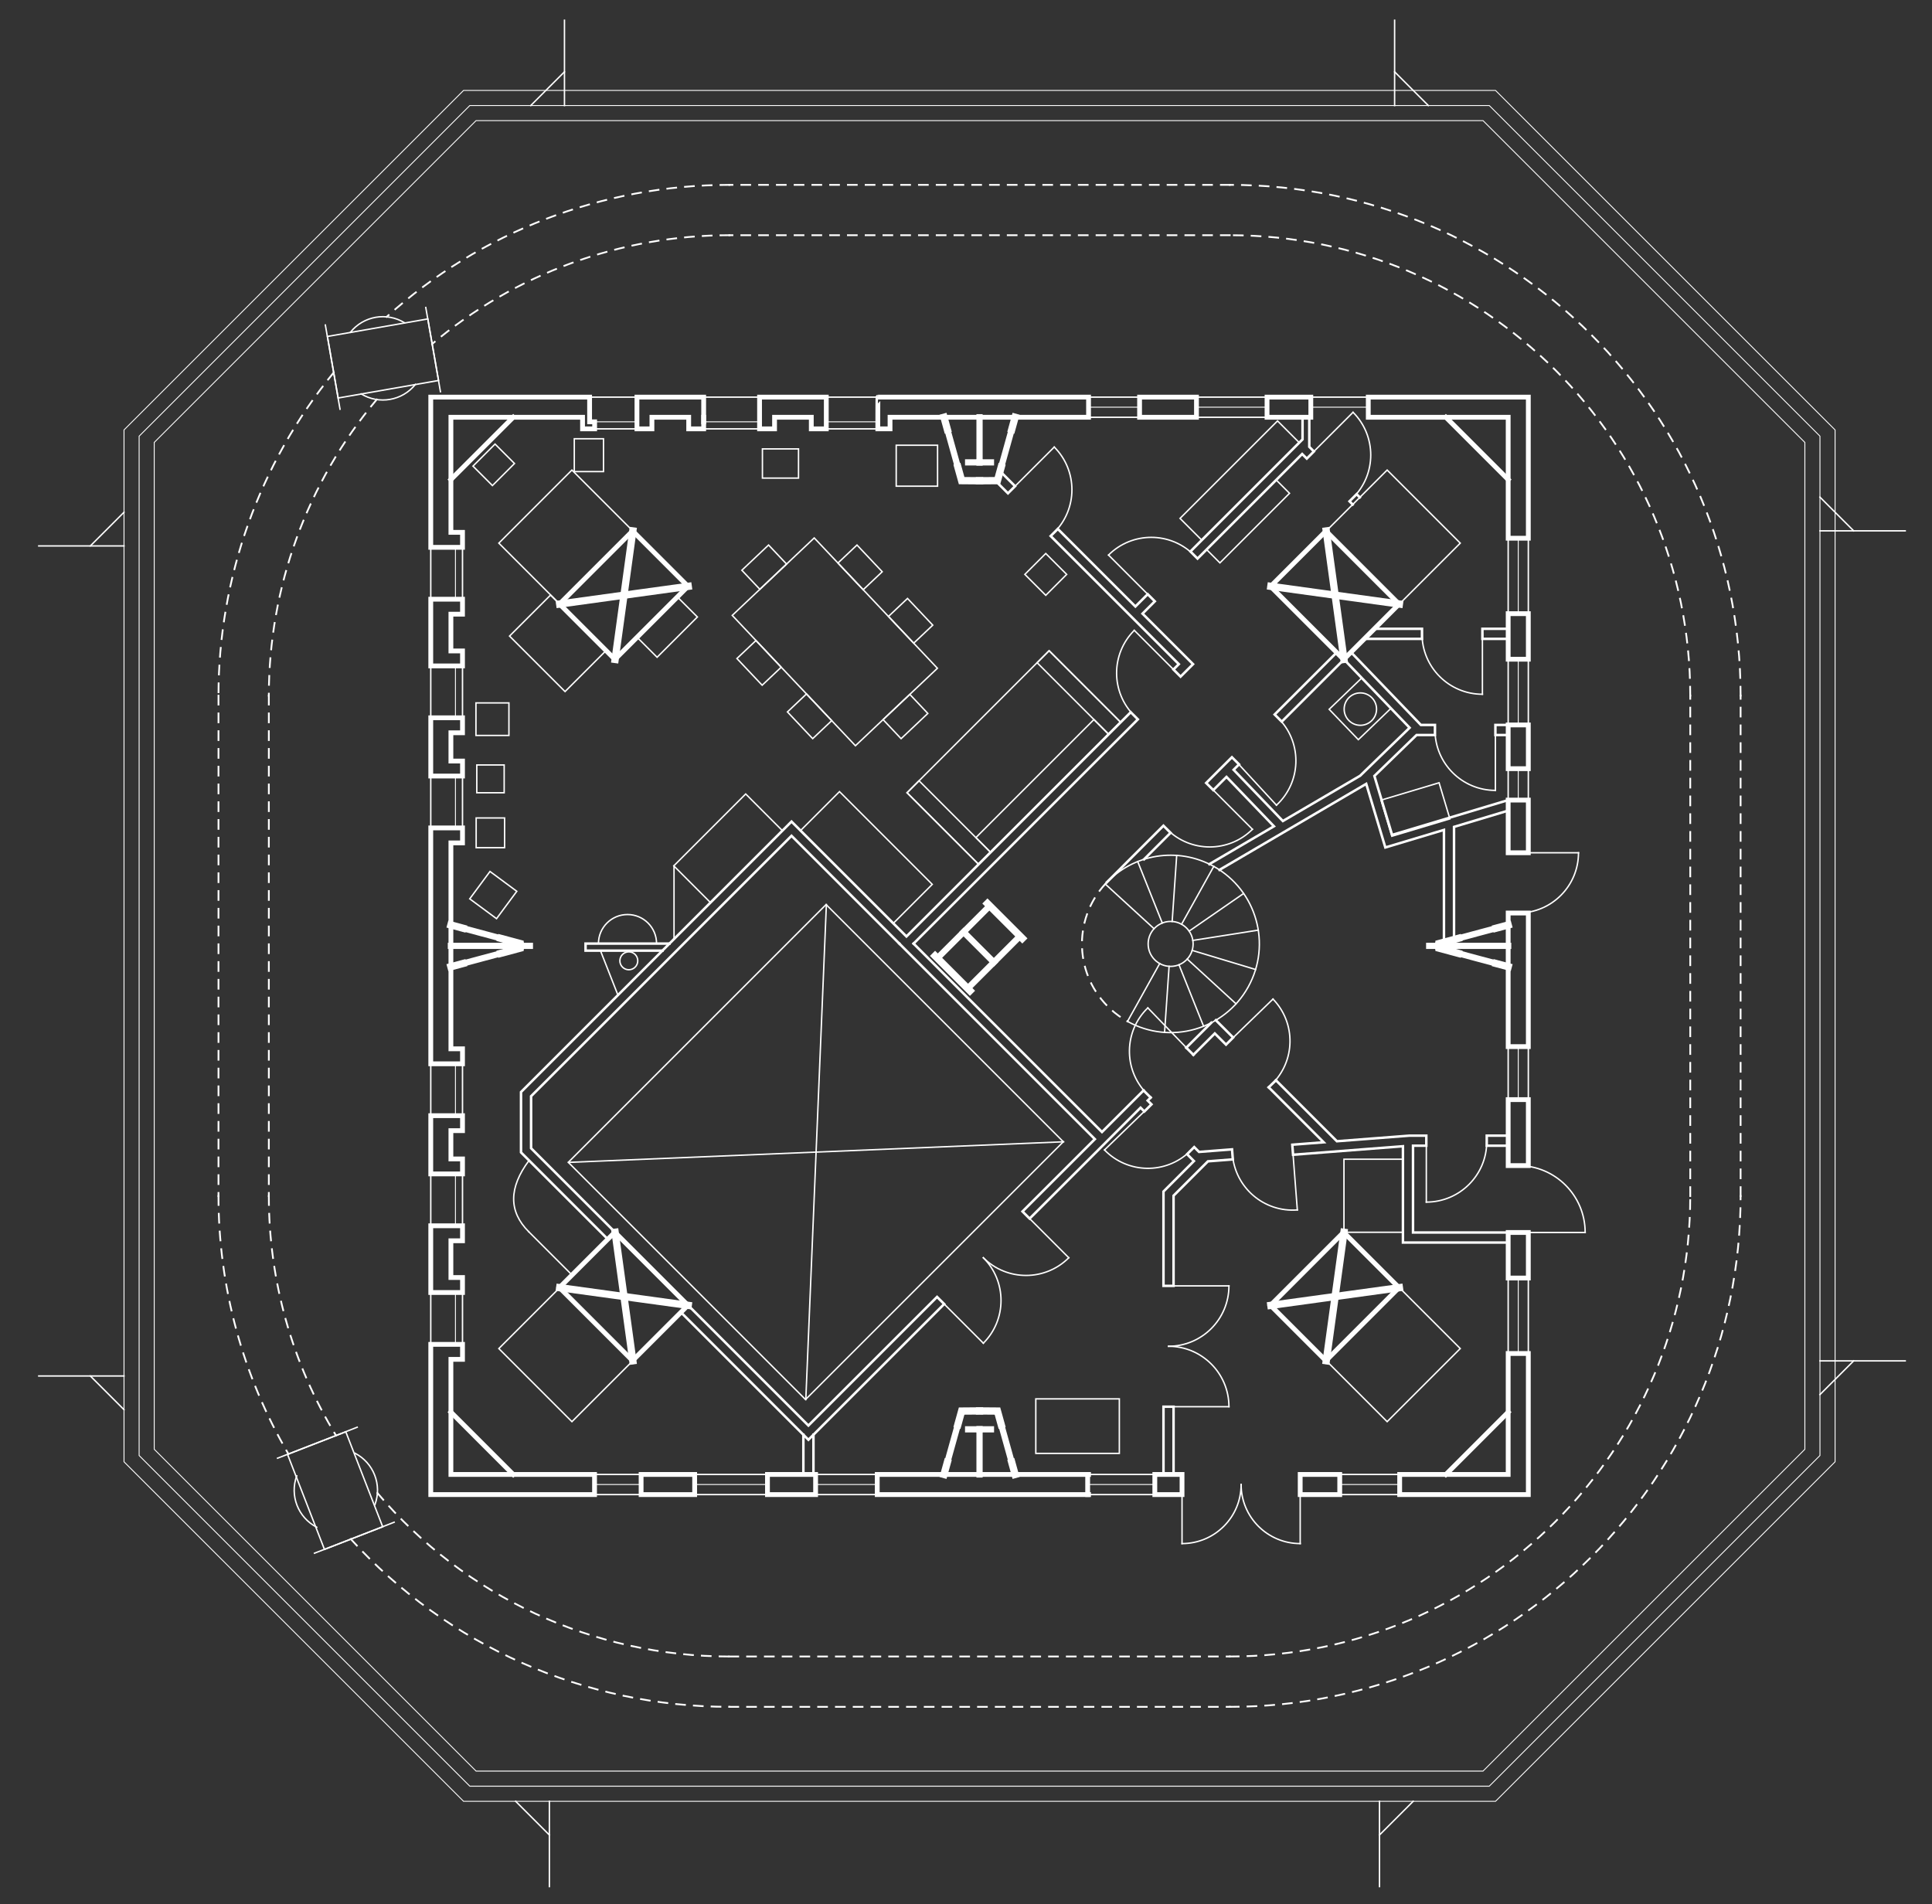 <?xml version="1.0" encoding="utf-8"?>
<!-- Generator: Adobe Illustrator 22.0.1, SVG Export Plug-In . SVG Version: 6.00 Build 0)  -->
<svg version="1.1" id="Calque_1" xmlns="http://www.w3.org/2000/svg" xmlns:xlink="http://www.w3.org/1999/xlink" x="0px" y="0px"
	 width="108.776px" height="107.228px" viewBox="0 0 108.776 107.228" enable-background="new 0 0 108.776 107.228"
	 xml:space="preserve">
<rect x="0" y="0" width="108.776" height="107.228" fill="#333333" stroke="none"/>
<g id="Calque_1_1_" display="none">
	<rect x="-7733.71" y="-2909.206" display="inline" width="14640" height="9504"/>
</g>
<g id="INFOS_x24_A4" display="none">
	<g id="POLYLINE_1580_" display="inline">
		<rect x="-238.5" y="-371.206" fill="none" width="595.276" height="841.89"/>
	</g>
</g>
<g id="PLAN_x24_FOND">
	<g id="POLYLINE_2230_">
		<polygon fill="none" stroke="#FFFFFF" stroke-width="0.05" stroke-linecap="square" stroke-miterlimit="10" points="
			103.319,24.208 84.201,5.091 26.1,5.091 6.982,24.208 6.982,82.31 26.1,101.427 84.201,101.427 103.319,82.31 		"/>
	</g>
	<g id="POLYLINE_2231_">
		<polygon fill="none" stroke="#FFFFFF" stroke-width="0.05" stroke-linecap="square" stroke-miterlimit="10" points="
			102.468,24.56 83.849,5.941 26.452,5.941 7.833,24.56 7.833,81.957 26.452,100.576 83.849,100.576 102.468,81.957 		"/>
	</g>
	<g id="POLYLINE_2232_">
		<polygon fill="none" stroke="#FFFFFF" stroke-width="0.05" stroke-linecap="square" stroke-miterlimit="10" points="
			101.618,24.912 83.497,6.791 26.804,6.791 8.683,24.912 8.683,81.605 26.804,99.726 83.497,99.726 101.618,81.605 		"/>
	</g>
</g>
<g id="PLAN_x24_POINTILLE">
	<g id="ARC_115_">
		
			<path fill="none" stroke="#FFFFFF" stroke-width="0.1" stroke-linecap="square" stroke-miterlimit="10" stroke-dasharray="0.5,0.5" d="
			M62.228,49.776c-1.863,2.034-1.724,5.192,0.309,7.055c0.287,0.263,0.604,0.492,0.945,0.681"/>
	</g>
	<g id="ARC_130_">
		
			<path fill="none" stroke="#FFFFFF" stroke-width="0.1" stroke-linecap="square" stroke-miterlimit="10" stroke-dasharray="0.5,0.5" d="
			M19.752,86.662c5.452,6.015,13.192,9.446,21.311,9.446"/>
	</g>
	<g id="LINE_317_">
		
			<line fill="none" stroke="#FFFFFF" stroke-width="0.1" stroke-linecap="square" stroke-miterlimit="10" stroke-dasharray="0.5,0.5" x1="41.063" y1="96.108" x2="69.238" y2="96.108"/>
	</g>
	<g id="ARC_131_">
		
			<path fill="none" stroke="#FFFFFF" stroke-width="0.1" stroke-linecap="square" stroke-miterlimit="10" stroke-dasharray="0.5,0.5" d="
			M69.238,96.108C85.123,96.108,98,83.231,98,67.346"/>
	</g>
	<g id="LINE_318_">
		
			<line fill="none" stroke="#FFFFFF" stroke-width="0.1" stroke-linecap="square" stroke-miterlimit="10" stroke-dasharray="0.5,0.5" x1="98" y1="67.346" x2="98" y2="39.171"/>
	</g>
	<g id="ARC_132_">
		
			<path fill="none" stroke="#FFFFFF" stroke-width="0.1" stroke-linecap="square" stroke-miterlimit="10" stroke-dasharray="0.5,0.5" d="
			M98,39.171c0-15.885-12.877-28.762-28.762-28.762"/>
	</g>
	<g id="LINE_319_">
		
			<line fill="none" stroke="#FFFFFF" stroke-width="0.1" stroke-linecap="square" stroke-miterlimit="10" stroke-dasharray="0.5,0.5" x1="69.238" y1="10.41" x2="41.063" y2="10.41"/>
	</g>
	<g id="ARC_133_">
		
			<path fill="none" stroke="#FFFFFF" stroke-width="0.1" stroke-linecap="square" stroke-miterlimit="10" stroke-dasharray="0.5,0.5" d="
			M41.063,10.41c-7.13,0-14.006,2.648-19.294,7.432"/>
	</g>
	<g id="ARC_134_">
		
			<path fill="none" stroke="#FFFFFF" stroke-width="0.1" stroke-linecap="square" stroke-miterlimit="10" stroke-dasharray="0.5,0.5" d="
			M18.785,20.98c-4.193,5.135-6.484,11.562-6.484,18.192"/>
	</g>
	<g id="LINE_320_">
		
			<line fill="none" stroke="#FFFFFF" stroke-width="0.1" stroke-linecap="square" stroke-miterlimit="10" stroke-dasharray="0.5,0.5" x1="12.301" y1="39.171" x2="12.301" y2="67.346"/>
	</g>
	<g id="ARC_135_">
		
			<path fill="none" stroke="#FFFFFF" stroke-width="0.1" stroke-linecap="square" stroke-miterlimit="10" stroke-dasharray="0.5,0.5" d="
			M12.301,67.346c0,5.105,1.359,10.118,3.937,14.524"/>
	</g>
	<g id="ARC_136_">
		
			<path fill="none" stroke="#FFFFFF" stroke-width="0.1" stroke-linecap="square" stroke-miterlimit="10" stroke-dasharray="0.5,0.5" d="
			M21.25,84.069c4.926,5.837,12.176,9.205,19.814,9.205"/>
	</g>
	<g id="LINE_321_">
		
			<line fill="none" stroke="#FFFFFF" stroke-width="0.1" stroke-linecap="square" stroke-miterlimit="10" stroke-dasharray="0.5,0.5" x1="41.063" y1="93.273" x2="69.238" y2="93.273"/>
	</g>
	<g id="ARC_137_">
		
			<path fill="none" stroke="#FFFFFF" stroke-width="0.1" stroke-linecap="square" stroke-miterlimit="10" stroke-dasharray="0.5,0.5" d="
			M69.238,93.273c14.319,0,25.927-11.608,25.927-25.927"/>
	</g>
	<g id="LINE_322_">
		
			<line fill="none" stroke="#FFFFFF" stroke-width="0.1" stroke-linecap="square" stroke-miterlimit="10" stroke-dasharray="0.5,0.5" x1="95.165" y1="67.346" x2="95.165" y2="39.171"/>
	</g>
	<g id="ARC_138_">
		
			<path fill="none" stroke="#FFFFFF" stroke-width="0.1" stroke-linecap="square" stroke-miterlimit="10" stroke-dasharray="0.5,0.5" d="
			M95.165,39.171c0-14.319-11.608-25.927-25.927-25.927"/>
	</g>
	<g id="LINE_323_">
		
			<line fill="none" stroke="#FFFFFF" stroke-width="0.1" stroke-linecap="square" stroke-miterlimit="10" stroke-dasharray="0.5,0.5" x1="69.238" y1="13.244" x2="41.063" y2="13.244"/>
	</g>
	<g id="ARC_139_">
		
			<path fill="none" stroke="#FFFFFF" stroke-width="0.1" stroke-linecap="square" stroke-miterlimit="10" stroke-dasharray="0.5,0.5" d="
			M41.063,13.244c-6.126,0-12.054,2.169-16.733,6.123"/>
	</g>
	<g id="ARC_140_">
		
			<path fill="none" stroke="#FFFFFF" stroke-width="0.1" stroke-linecap="square" stroke-miterlimit="10" stroke-dasharray="0.5,0.5" d="
			M21.209,22.497c-3.923,4.671-6.073,10.575-6.073,16.675"/>
	</g>
	<g id="LINE_324_">
		
			<line fill="none" stroke="#FFFFFF" stroke-width="0.1" stroke-linecap="square" stroke-miterlimit="10" stroke-dasharray="0.5,0.5" x1="15.136" y1="39.171" x2="15.136" y2="67.346"/>
	</g>
	<g id="ARC_141_">
		
			<path fill="none" stroke="#FFFFFF" stroke-width="0.1" stroke-linecap="square" stroke-miterlimit="10" stroke-dasharray="0.5,0.5" d="
			M15.136,67.346c0,4.756,1.308,9.42,3.781,13.482"/>
	</g>
</g>
<g id="PLAN_x24_VITRAGE">
	<g id="POLYLINE_1579_">
		
			<line fill="none" stroke="#FFFFFF" stroke-width="0.05" stroke-linecap="square" stroke-miterlimit="10" x1="77.037" y1="22.928" x2="73.802" y2="22.928"/>
	</g>
	<g id="POLYLINE_1578_">
		
			<line fill="none" stroke="#FFFFFF" stroke-width="0.05" stroke-linecap="square" stroke-miterlimit="10" x1="71.337" y1="22.928" x2="67.364" y2="22.928"/>
	</g>
	<g id="POLYLINE_1577_">
		
			<line fill="none" stroke="#FFFFFF" stroke-width="0.05" stroke-linecap="square" stroke-miterlimit="10" x1="64.161" y1="22.928" x2="61.288" y2="22.928"/>
	</g>
	<g id="POLYLINE_1576_">
		
			<line fill="none" stroke="#FFFFFF" stroke-width="0.05" stroke-linecap="square" stroke-miterlimit="10" x1="49.422" y1="23.751" x2="46.522" y2="23.751"/>
	</g>
	<g id="POLYLINE_1575_">
		
			<line fill="none" stroke="#FFFFFF" stroke-width="0.05" stroke-linecap="square" stroke-miterlimit="10" x1="36.096" y1="83.589" x2="33.474" y2="83.589"/>
	</g>
	<g id="POLYLINE_1574_">
		
			<line fill="none" stroke="#FFFFFF" stroke-width="0.05" stroke-linecap="square" stroke-miterlimit="10" x1="43.21" y1="83.589" x2="39.111" y2="83.589"/>
	</g>
	<g id="POLYLINE_1573_">
		
			<line fill="none" stroke="#FFFFFF" stroke-width="0.05" stroke-linecap="square" stroke-miterlimit="10" x1="49.391" y1="83.589" x2="45.919" y2="83.589"/>
	</g>
	<g id="POLYLINE_1572_">
		
			<line fill="none" stroke="#FFFFFF" stroke-width="0.05" stroke-linecap="square" stroke-miterlimit="10" x1="65.019" y1="83.589" x2="61.238" y2="83.589"/>
	</g>
	<g id="POLYLINE_1571_">
		
			<line fill="none" stroke="#FFFFFF" stroke-width="0.05" stroke-linecap="square" stroke-miterlimit="10" x1="78.805" y1="83.589" x2="75.43" y2="83.589"/>
	</g>
	<g id="POLYLINE_1570_">
		
			<line fill="none" stroke="#FFFFFF" stroke-width="0.05" stroke-linecap="square" stroke-miterlimit="10" x1="85.481" y1="71.963" x2="85.481" y2="76.212"/>
	</g>
	<g id="POLYLINE_1569_">
		
			<line fill="none" stroke="#FFFFFF" stroke-width="0.05" stroke-linecap="square" stroke-miterlimit="10" x1="85.481" y1="58.931" x2="85.481" y2="61.917"/>
	</g>
	<g id="POLYLINE_1568_">
		
			<line fill="none" stroke="#FFFFFF" stroke-width="0.05" stroke-linecap="square" stroke-miterlimit="10" x1="85.481" y1="43.282" x2="85.481" y2="45.051"/>
	</g>
	<g id="POLYLINE_1567_">
		
			<line fill="none" stroke="#FFFFFF" stroke-width="0.05" stroke-linecap="square" stroke-miterlimit="10" x1="85.481" y1="37.119" x2="85.481" y2="40.82"/>
	</g>
	<g id="POLYLINE_1566_">
		
			<line fill="none" stroke="#FFFFFF" stroke-width="0.05" stroke-linecap="square" stroke-miterlimit="10" x1="85.481" y1="34.554" x2="85.481" y2="30.306"/>
	</g>
	<g id="POLYLINE_1565_">
		
			<line fill="none" stroke="#FFFFFF" stroke-width="0.05" stroke-linecap="square" stroke-miterlimit="10" x1="25.643" y1="30.819" x2="25.643" y2="33.74"/>
	</g>
	<g id="POLYLINE_1564_">
		
			<line fill="none" stroke="#FFFFFF" stroke-width="0.05" stroke-linecap="square" stroke-miterlimit="10" x1="25.643" y1="37.496" x2="25.643" y2="40.417"/>
	</g>
	<g id="POLYLINE_1563_">
		
			<line fill="none" stroke="#FFFFFF" stroke-width="0.05" stroke-linecap="square" stroke-miterlimit="10" x1="25.643" y1="43.697" x2="25.643" y2="46.618"/>
	</g>
	<g id="POLYLINE_1562_">
		
			<line fill="none" stroke="#FFFFFF" stroke-width="0.05" stroke-linecap="square" stroke-miterlimit="10" x1="25.643" y1="62.821" x2="25.643" y2="59.9"/>
	</g>
	<g id="POLYLINE_1561_">
		
			<line fill="none" stroke="#FFFFFF" stroke-width="0.05" stroke-linecap="square" stroke-miterlimit="10" x1="25.643" y1="69.021" x2="25.643" y2="66.1"/>
	</g>
	<g id="POLYLINE_1560_">
		
			<line fill="none" stroke="#FFFFFF" stroke-width="0.05" stroke-linecap="square" stroke-miterlimit="10" x1="25.643" y1="75.698" x2="25.643" y2="72.778"/>
	</g>
	<g id="LINE_124_">
		
			<line fill="none" stroke="#FFFFFF" stroke-width="0.05" stroke-linecap="square" stroke-miterlimit="10" x1="42.765" y1="23.751" x2="39.618" y2="23.751"/>
	</g>
	<g id="LINE_123_">
		
			<line fill="none" stroke="#FFFFFF" stroke-width="0.05" stroke-linecap="square" stroke-miterlimit="10" x1="35.862" y1="23.751" x2="33.479" y2="23.751"/>
	</g>
</g>
<g id="PLAN_x24_MOBILIER">
	<g id="POLYLINE_2107_">
		
			<rect x="77.993" y="44.471" transform="matrix(0.958 -0.287 0.287 0.958 -9.726 24.835)" fill="none" stroke="#FFFFFF" stroke-width="0.08" stroke-linecap="square" stroke-miterlimit="10" width="3.412" height="2.123"/>
	</g>
	<g id="POLYLINE_2124_">
		
			<line fill="none" stroke="#FFFFFF" stroke-width="0.08" stroke-linecap="square" stroke-miterlimit="10" x1="37.949" y1="48.757" x2="37.949" y2="52.874"/>
	</g>
	<g id="ARC_129_">
		<path fill="none" stroke="#FFFFFF" stroke-width="0.08" stroke-linecap="square" stroke-miterlimit="10" d="M36.966,53.131
			c0-0.904-0.733-1.636-1.636-1.636s-1.636,0.733-1.636,1.636"/>
	</g>
	<g id="CIRCLE_52_">
		<path fill="none" stroke="#FFFFFF" stroke-width="0.08" stroke-linecap="square" stroke-miterlimit="10" d="M34.9,54.1
			c0-0.278,0.225-0.504,0.504-0.504s0.504,0.225,0.504,0.504c0,0.278-0.225,0.504-0.504,0.504S34.9,54.378,34.9,54.1L34.9,54.1z"/>
	</g>
	<g id="POLYLINE_2125_">
		
			<line fill="none" stroke="#FFFFFF" stroke-width="0.08" stroke-linecap="square" stroke-miterlimit="10" x1="33.806" y1="53.528" x2="34.791" y2="56.032"/>
	</g>
	<g id="POLYLINE_2127_">
		
			<line fill="none" stroke="#FFFFFF" stroke-width="0.08" stroke-linecap="square" stroke-miterlimit="10" x1="32.217" y1="71.802" x2="29.769" y2="69.355"/>
	</g>
	<g id="SPLINE_201_">
		<path fill="none" stroke="#FFFFFF" stroke-width="0.08" stroke-linecap="square" stroke-miterlimit="10" d="M29.769,69.355
			c-1.137-1.137-1.131-2.475,0.017-4.013"/>
	</g>
	<g id="POLYLINE_2128_">
		
			<rect x="53.988" y="43.667" transform="matrix(0.707 -0.707 0.707 0.707 -14.099 54.46)" fill="none" stroke="#FFFFFF" stroke-width="0.08" stroke-linecap="square" stroke-miterlimit="10" width="9.403" height="1.164"/>
	</g>
	<g id="POLYLINE_2129_">
		
			<rect x="51.432" y="39.804" transform="matrix(0.707 -0.707 0.707 0.707 -13.436 52.859)" fill="none" stroke="#FFFFFF" stroke-width="0.08" stroke-linecap="square" stroke-miterlimit="10" width="11.314" height="5.689"/>
	</g>
	<g id="POLYLINE_2130_">
		
			<rect x="60.273" y="36.142" transform="matrix(0.707 -0.707 0.707 0.707 -9.774 54.376)" fill="none" stroke="#FFFFFF" stroke-width="0.08" stroke-linecap="square" stroke-miterlimit="10" width="0.955" height="5.689"/>
	</g>
	<g id="POLYLINE_2131_">
		
			<rect x="52.949" y="43.466" transform="matrix(0.707 -0.707 0.707 0.707 -17.098 51.342)" fill="none" stroke="#FFFFFF" stroke-width="0.08" stroke-linecap="square" stroke-miterlimit="10" width="0.955" height="5.689"/>
	</g>
	<g id="POLYLINE_2132_">
		
			<rect x="75.307" y="38.758" transform="matrix(0.721 -0.693 0.693 0.721 -6.321 64.183)" fill="none" stroke="#FFFFFF" stroke-width="0.08" stroke-linecap="square" stroke-miterlimit="10" width="2.544" height="2.371"/>
	</g>
	<g id="POLYLINE_2133_">
		
			<rect x="58.318" y="78.767" fill="none" stroke="#FFFFFF" stroke-width="0.08" stroke-linecap="square" stroke-miterlimit="10" width="4.703" height="3.07"/>
	</g>
	<g id="POLYLINE_2134_">
		
			<rect x="47.229" y="44.592" transform="matrix(0.707 -0.707 0.707 0.707 -19.854 48.64)" fill="none" stroke="#FFFFFF" stroke-width="0.08" stroke-linecap="square" stroke-miterlimit="10" width="3.114" height="7.387"/>
	</g>
	<g id="POLYLINE_2135_">
		
			<rect x="38.135" y="46.305" transform="matrix(0.707 -0.707 0.707 0.707 -21.764 42.979)" fill="none" stroke="#FFFFFF" stroke-width="0.08" stroke-linecap="square" stroke-miterlimit="10" width="5.727" height="2.911"/>
	</g>
	<g id="POLYLINE_2136_">
		
			<rect x="26.8" y="49.461" transform="matrix(0.595 -0.804 0.804 0.595 -29.266 42.729)" fill="none" stroke="#FFFFFF" stroke-width="0.08" stroke-linecap="square" stroke-miterlimit="10" width="1.917" height="1.877"/>
	</g>
	<g id="POLYLINE_2137_">
		
			<rect x="26.809" y="46.057" fill="none" stroke="#FFFFFF" stroke-width="0.08" stroke-linecap="square" stroke-miterlimit="10" width="1.601" height="1.674"/>
	</g>
	<g id="POLYLINE_2138_">
		
			<rect x="26.845" y="43.073" fill="none" stroke="#FFFFFF" stroke-width="0.08" stroke-linecap="square" stroke-miterlimit="10" width="1.541" height="1.565"/>
	</g>
	<g id="POLYLINE_2139_">
		
			<rect x="26.797" y="39.579" fill="none" stroke="#FFFFFF" stroke-width="0.08" stroke-linecap="square" stroke-miterlimit="10" width="1.856" height="1.832"/>
	</g>
	<g id="POLYLINE_2140_">
		
			<rect x="26.925" y="25.398" transform="matrix(0.707 -0.707 0.707 0.707 -10.363 27.326)" fill="none" stroke="#FFFFFF" stroke-width="0.08" stroke-linecap="square" stroke-miterlimit="10" width="1.758" height="1.549"/>
	</g>
	<g id="POLYLINE_2141_">
		
			<rect x="35.97" y="34.514" transform="matrix(0.707 -0.707 0.707 0.707 -13.964 36.911)" fill="none" stroke="#FFFFFF" stroke-width="0.08" stroke-linecap="square" stroke-miterlimit="10" width="3.209" height="1.595"/>
	</g>
	<g id="POLYLINE_2142_">
		
			<rect x="29.78" y="34.014" transform="matrix(0.707 -0.707 0.707 0.707 -16.414 32.822)" fill="none" stroke="#FFFFFF" stroke-width="0.08" stroke-linecap="square" stroke-miterlimit="10" width="3.266" height="4.42"/>
	</g>
	<g id="POLYLINE_2143_">
		
			<rect x="58.056" y="31.507" transform="matrix(0.707 -0.707 0.707 0.707 -5.62 51.113)" fill="none" stroke="#FFFFFF" stroke-width="0.08" stroke-linecap="square" stroke-miterlimit="10" width="1.666" height="1.666"/>
	</g>
	<g id="POLYLINE_2144_">
		
			<rect x="50.459" y="25.07" fill="none" stroke="#FFFFFF" stroke-width="0.08" stroke-linecap="square" stroke-miterlimit="10" width="2.328" height="2.306"/>
	</g>
	<g id="POLYLINE_2145_">
		
			<rect x="32.334" y="24.705" fill="none" stroke="#FFFFFF" stroke-width="0.08" stroke-linecap="square" stroke-miterlimit="10" width="1.644" height="1.849"/>
	</g>
	<g id="POLYLINE_2146_">
		
			<rect x="42.926" y="25.276" fill="none" stroke="#FFFFFF" stroke-width="0.08" stroke-linecap="square" stroke-miterlimit="10" width="2.032" height="1.644"/>
	</g>
	<g id="POLYLINE_2147_">
		
			<rect x="49.927" y="39.596" transform="matrix(0.727 -0.687 0.687 0.727 -13.779 46.034)" fill="none" stroke="#FFFFFF" stroke-width="0.08" stroke-linecap="square" stroke-miterlimit="10" width="2.069" height="1.475"/>
	</g>
	<g id="POLYLINE_2148_">
		
			<rect x="41.978" y="31.188" transform="matrix(0.727 -0.687 0.687 0.727 -10.176 38.275)" fill="none" stroke="#FFFFFF" stroke-width="0.08" stroke-linecap="square" stroke-miterlimit="10" width="2.069" height="1.475"/>
	</g>
	<g id="POLYLINE_2149_">
		
			<rect x="47.671" y="30.904" transform="matrix(0.727 -0.687 0.687 0.727 -8.71 41.985)" fill="none" stroke="#FFFFFF" stroke-width="0.08" stroke-linecap="square" stroke-miterlimit="10" width="1.475" height="2.069"/>
	</g>
	<g id="POLYLINE_2150_">
		
			<rect x="50.514" y="33.911" transform="matrix(0.727 -0.687 0.687 0.727 -9.998 44.76)" fill="none" stroke="#FFFFFF" stroke-width="0.08" stroke-linecap="square" stroke-miterlimit="10" width="1.475" height="2.069"/>
	</g>
	<g id="POLYLINE_2151_">
		
			<rect x="44.828" y="39.286" transform="matrix(0.727 -0.687 0.687 0.727 -15.245 42.323)" fill="none" stroke="#FFFFFF" stroke-width="0.08" stroke-linecap="square" stroke-miterlimit="10" width="1.475" height="2.069"/>
	</g>
	<g id="POLYLINE_2152_">
		
			<rect x="41.985" y="36.279" transform="matrix(0.727 -0.687 0.687 0.727 -13.957 39.548)" fill="none" stroke="#FFFFFF" stroke-width="0.08" stroke-linecap="square" stroke-miterlimit="10" width="1.475" height="2.069"/>
	</g>
	<g id="POLYLINE_2153_">
		
			<rect x="43.813" y="31.082" transform="matrix(0.727 -0.687 0.687 0.727 -11.978 42.154)" fill="none" stroke="#FFFFFF" stroke-width="0.08" stroke-linecap="square" stroke-miterlimit="10" width="6.349" height="10.095"/>
	</g>
	<g id="CIRCLE_53_">
		<path fill="none" stroke="#FFFFFF" stroke-width="0.08" stroke-linecap="square" stroke-miterlimit="10" d="M75.679,39.928
			c0-0.504,0.408-0.912,0.912-0.912s0.912,0.409,0.912,0.912c0,0.504-0.409,0.912-0.912,0.912S75.679,40.432,75.679,39.928
			L75.679,39.928z"/>
	</g>
	<g id="POLYLINE_2154_">
		
			<rect x="65.92" y="26.188" transform="matrix(0.707 -0.707 0.707 0.707 1.318 57.28)" fill="none" stroke="#FFFFFF" stroke-width="0.08" stroke-linecap="square" stroke-miterlimit="10" width="7.764" height="1.723"/>
	</g>
	<g id="POLYLINE_2155_">
		
			<rect x="67.504" y="28.817" transform="matrix(0.707 -0.707 0.707 0.707 -0.172 58.29)" fill="none" stroke="#FFFFFF" stroke-width="0.08" stroke-linecap="square" stroke-miterlimit="10" width="5.544" height="1.07"/>
	</g>
	<g id="POLYLINE_2156_">
		
			<rect x="75.668" y="65.273" fill="none" stroke="#FFFFFF" stroke-width="0.08" stroke-linecap="square" stroke-miterlimit="10" width="3.321" height="4.113"/>
	</g>
</g>
<g id="PLAN_x24_DETAIL">
	<g id="POLYLINE_1122_">
		
			<line fill="none" stroke="#FFFFFF" stroke-width="0.08" stroke-linecap="square" stroke-miterlimit="10" x1="57.77" y1="68.416" x2="60.175" y2="70.821"/>
	</g>
	<g id="ARC_167_">
		<path fill="none" stroke="#FFFFFF" stroke-width="0.08" stroke-linecap="square" stroke-miterlimit="10" d="M55.364,70.821
			c1.328,1.328,3.482,1.328,4.811,0"/>
	</g>
	<g id="ARC_166_">
		<path fill="none" stroke="#FFFFFF" stroke-width="0.08" stroke-linecap="square" stroke-miterlimit="10" d="M55.364,75.632
			c1.328-1.328,1.328-3.482,0-4.811"/>
	</g>
	<g id="POLYLINE_1121_">
		
			<line fill="none" stroke="#FFFFFF" stroke-width="0.08" stroke-linecap="square" stroke-miterlimit="10" x1="55.364" y1="75.632" x2="52.959" y2="73.226"/>
	</g>
	<g id="POLYLINE_1120_">
		
			<line fill="none" stroke="#FFFFFF" stroke-width="0.08" stroke-linecap="square" stroke-miterlimit="10" x1="66.551" y1="83.589" x2="66.551" y2="86.916"/>
	</g>
	<g id="ARC_165_">
		<path fill="none" stroke="#FFFFFF" stroke-width="0.08" stroke-linecap="square" stroke-miterlimit="10" d="M66.551,86.916
			c1.837,0,3.327-1.489,3.327-3.327"/>
	</g>
	<g id="ARC_164_">
		<path fill="none" stroke="#FFFFFF" stroke-width="0.08" stroke-linecap="square" stroke-miterlimit="10" d="M69.878,83.589
			c0,1.837,1.489,3.327,3.327,3.327"/>
	</g>
	<g id="POLYLINE_1117_">
		
			<line fill="none" stroke="#FFFFFF" stroke-width="0.08" stroke-linecap="square" stroke-miterlimit="10" x1="73.204" y1="86.916" x2="73.204" y2="83.589"/>
	</g>
	<g id="POLYLINE_1115_">
		
			<line fill="none" stroke="#FFFFFF" stroke-width="0.08" stroke-linecap="square" stroke-miterlimit="10" x1="65.79" y1="79.208" x2="69.192" y2="79.208"/>
	</g>
	<g id="ARC_163_">
		<path fill="none" stroke="#FFFFFF" stroke-width="0.08" stroke-linecap="square" stroke-miterlimit="10" d="M69.192,79.208
			c0-1.879-1.523-3.402-3.402-3.402"/>
	</g>
	<g id="ARC_162_">
		<path fill="none" stroke="#FFFFFF" stroke-width="0.08" stroke-linecap="square" stroke-miterlimit="10" d="M65.79,75.806
			c1.879,0,3.402-1.523,3.402-3.402"/>
	</g>
	<g id="POLYLINE_1113_">
		
			<line fill="none" stroke="#FFFFFF" stroke-width="0.08" stroke-linecap="square" stroke-miterlimit="10" x1="69.192" y1="72.405" x2="65.79" y2="72.405"/>
	</g>
	<g id="POLYLINE_1111_">
		
			<line fill="none" stroke="#FFFFFF" stroke-width="0.08" stroke-linecap="square" stroke-miterlimit="10" x1="65.294" y1="54.255" x2="63.482" y2="57.512"/>
	</g>
	<g id="ARC_161_">
		<path fill="none" stroke="#FFFFFF" stroke-width="0.08" stroke-linecap="square" stroke-miterlimit="10" d="M63.482,57.512
			c2.41,1.341,5.451,0.475,6.792-1.935s0.475-5.451-1.935-6.792c-2.02-1.124-4.548-0.715-6.11,0.99"/>
	</g>
	<g id="POLYLINE_1110_">
		
			<line fill="none" stroke="#FFFFFF" stroke-width="0.08" stroke-linecap="square" stroke-miterlimit="10" x1="62.228" y1="49.776" x2="64.976" y2="52.293"/>
	</g>
	<g id="POLYLINE_1108_">
		
			<line fill="none" stroke="#FFFFFF" stroke-width="0.08" stroke-linecap="square" stroke-miterlimit="10" x1="46.527" y1="50.933" x2="45.369" y2="78.809"/>
	</g>
	<g id="POLYLINE_1106_">
		
			<line fill="none" stroke="#FFFFFF" stroke-width="0.08" stroke-linecap="square" stroke-miterlimit="10" x1="59.886" y1="64.291" x2="32.01" y2="65.45"/>
	</g>
	<g id="POLYLINE_1104_">
		
			<rect x="35.678" y="55.424" transform="matrix(0.707 -0.707 0.707 0.707 -32.413 51.487)" fill="none" stroke="#FFFFFF" stroke-width="0.08" stroke-linecap="square" stroke-miterlimit="10" width="20.53" height="18.892"/>
	</g>
	<g id="ARC_160_">
		<path fill="none" stroke="#FFFFFF" stroke-width="0.08" stroke-linecap="square" stroke-miterlimit="10" d="M64.625,56.751
			c-1.35,1.307-1.385,3.46-0.078,4.81"/>
	</g>
	<g id="POLYLINE_1101_">
		
			<line fill="none" stroke="#FFFFFF" stroke-width="0.08" stroke-linecap="square" stroke-miterlimit="10" x1="64.625" y1="56.751" x2="66.99" y2="59.195"/>
	</g>
	<g id="ARC_159_">
		<path fill="none" stroke="#FFFFFF" stroke-width="0.08" stroke-linecap="square" stroke-miterlimit="10" d="M62.186,64.75
			c1.307,1.35,3.46,1.385,4.81,0.078"/>
	</g>
	<g id="POLYLINE_1099_">
		
			<line fill="none" stroke="#FFFFFF" stroke-width="0.08" stroke-linecap="square" stroke-miterlimit="10" x1="62.186" y1="64.75" x2="64.63" y2="62.384"/>
	</g>
	<g id="POLYLINE_1098_">
		
			<line fill="none" stroke="#FFFFFF" stroke-width="0.08" stroke-linecap="square" stroke-miterlimit="10" x1="65.439" y1="51.973" x2="64.056" y2="48.512"/>
	</g>
	<g id="POLYLINE_1096_">
		
			<line fill="none" stroke="#FFFFFF" stroke-width="0.08" stroke-linecap="square" stroke-miterlimit="10" x1="65.996" y1="51.885" x2="66.251" y2="48.167"/>
	</g>
	<g id="POLYLINE_1094_">
		
			<line fill="none" stroke="#FFFFFF" stroke-width="0.08" stroke-linecap="square" stroke-miterlimit="10" x1="66.525" y1="52.042" x2="68.338" y2="48.785"/>
	</g>
	<g id="POLYLINE_1093_">
		
			<line fill="none" stroke="#FFFFFF" stroke-width="0.08" stroke-linecap="square" stroke-miterlimit="10" x1="67.122" y1="53.514" x2="70.691" y2="54.59"/>
	</g>
	<g id="POLYLINE_1092_">
		
			<line fill="none" stroke="#FFFFFF" stroke-width="0.08" stroke-linecap="square" stroke-miterlimit="10" x1="67.161" y1="52.952" x2="70.843" y2="52.373"/>
	</g>
	<g id="POLYLINE_1091_">
		
			<line fill="none" stroke="#FFFFFF" stroke-width="0.08" stroke-linecap="square" stroke-miterlimit="10" x1="66.951" y1="52.429" x2="70.017" y2="50.31"/>
	</g>
	<g id="POLYLINE_1090_">
		
			<line fill="none" stroke="#FFFFFF" stroke-width="0.08" stroke-linecap="square" stroke-miterlimit="10" x1="65.823" y1="54.412" x2="65.568" y2="58.131"/>
	</g>
	<g id="POLYLINE_1089_">
		
			<line fill="none" stroke="#FFFFFF" stroke-width="0.08" stroke-linecap="square" stroke-miterlimit="10" x1="66.38" y1="54.325" x2="67.764" y2="57.785"/>
	</g>
	<g id="POLYLINE_1088_">
		
			<line fill="none" stroke="#FFFFFF" stroke-width="0.08" stroke-linecap="square" stroke-miterlimit="10" x1="66.844" y1="54.004" x2="69.592" y2="56.522"/>
	</g>
	<g id="CIRCLE_24_">
		<path fill="none" stroke="#FFFFFF" stroke-width="0.08" stroke-linecap="square" stroke-miterlimit="10" d="M64.643,53.149
			c0-0.699,0.567-1.266,1.266-1.266s1.266,0.567,1.266,1.266s-0.567,1.266-1.266,1.266S64.643,53.848,64.643,53.149L64.643,53.149z"
			/>
	</g>
	<g id="ARC_158_">
		<path fill="none" stroke="#FFFFFF" stroke-width="0.08" stroke-linecap="square" stroke-miterlimit="10" d="M71.867,45.338
			c1.381-1.274,1.467-3.426,0.194-4.807"/>
	</g>
	<g id="POLYLINE_1087_">
		
			<line fill="none" stroke="#FFFFFF" stroke-width="0.08" stroke-linecap="square" stroke-miterlimit="10" x1="71.867" y1="45.338" x2="69.56" y2="42.838"/>
	</g>
	<g id="ARC_157_">
		<path fill="none" stroke="#FFFFFF" stroke-width="0.08" stroke-linecap="square" stroke-miterlimit="10" d="M89.248,69.398
			c0-2.081-1.687-3.767-3.767-3.767"/>
	</g>
	<g id="POLYLINE_1086_">
		
			<line fill="none" stroke="#FFFFFF" stroke-width="0.08" stroke-linecap="square" stroke-miterlimit="10" x1="89.248" y1="69.398" x2="85.481" y2="69.398"/>
	</g>
	<g id="ARC_156_">
		<path fill="none" stroke="#FFFFFF" stroke-width="0.08" stroke-linecap="square" stroke-miterlimit="10" d="M80.305,67.687
			c1.879,0,3.402-1.523,3.402-3.402"/>
	</g>
	<g id="POLYLINE_1085_">
		
			<line fill="none" stroke="#FFFFFF" stroke-width="0.08" stroke-linecap="square" stroke-miterlimit="10" x1="80.305" y1="67.687" x2="80.305" y2="64.286"/>
	</g>
	<g id="ARC_155_">
		<path fill="none" stroke="#FFFFFF" stroke-width="0.08" stroke-linecap="square" stroke-miterlimit="10" d="M69.389,65
			c0.145,1.873,1.781,3.274,3.654,3.129"/>
	</g>
	<g id="POLYLINE_1084_">
		
			<line fill="none" stroke="#FFFFFF" stroke-width="0.08" stroke-linecap="square" stroke-miterlimit="10" x1="73.043" y1="68.13" x2="72.781" y2="64.738"/>
	</g>
	<g id="ARC_154_">
		<path fill="none" stroke="#FFFFFF" stroke-width="0.08" stroke-linecap="square" stroke-miterlimit="10" d="M71.594,61.065
			c1.35-1.307,1.385-3.46,0.078-4.81"/>
	</g>
	<g id="POLYLINE_1083_">
		
			<line fill="none" stroke="#FFFFFF" stroke-width="0.08" stroke-linecap="square" stroke-miterlimit="10" x1="71.672" y1="56.255" x2="69.228" y2="58.621"/>
	</g>
	<g id="ARC_153_">
		<path fill="none" stroke="#FFFFFF" stroke-width="0.08" stroke-linecap="square" stroke-miterlimit="10" d="M76.18,28.027
			c1.328-1.328,1.328-3.482,0-4.811"/>
	</g>
	<g id="POLYLINE_1082_">
		
			<line fill="none" stroke="#FFFFFF" stroke-width="0.08" stroke-linecap="square" stroke-miterlimit="10" x1="76.18" y1="23.216" x2="73.775" y2="25.621"/>
	</g>
	<g id="ARC_152_">
		<path fill="none" stroke="#FFFFFF" stroke-width="0.08" stroke-linecap="square" stroke-miterlimit="10" d="M80.792,41.103
			c0,1.879,1.523,3.402,3.402,3.402"/>
	</g>
	<g id="POLYLINE_1081_">
		
			<line fill="none" stroke="#FFFFFF" stroke-width="0.08" stroke-linecap="square" stroke-miterlimit="10" x1="84.194" y1="44.505" x2="84.194" y2="41.103"/>
	</g>
	<g id="ARC_151_">
		<path fill="none" stroke="#FFFFFF" stroke-width="0.08" stroke-linecap="square" stroke-miterlimit="10" d="M80.062,35.69
			c0,1.879,1.523,3.402,3.402,3.402"/>
	</g>
	<g id="POLYLINE_1080_">
		
			<line fill="none" stroke="#FFFFFF" stroke-width="0.08" stroke-linecap="square" stroke-miterlimit="10" x1="83.463" y1="39.091" x2="83.463" y2="35.69"/>
	</g>
	<g id="ARC_150_">
		<path fill="none" stroke="#FFFFFF" stroke-width="0.08" stroke-linecap="square" stroke-miterlimit="10" d="M85.481,51.41
			c1.874,0,3.392-1.519,3.392-3.393"/>
	</g>
	<g id="POLYLINE_1079_">
		
			<line fill="none" stroke="#FFFFFF" stroke-width="0.08" stroke-linecap="square" stroke-miterlimit="10" x1="88.874" y1="48.017" x2="85.481" y2="48.017"/>
	</g>
	<g id="ARC_149_">
		<path fill="none" stroke="#FFFFFF" stroke-width="0.08" stroke-linecap="square" stroke-miterlimit="10" d="M59.356,29.982
			c1.328-1.328,1.328-3.482,0-4.811"/>
	</g>
	<g id="POLYLINE_1078_">
		
			<line fill="none" stroke="#FFFFFF" stroke-width="0.08" stroke-linecap="square" stroke-miterlimit="10" x1="59.356" y1="25.172" x2="56.95" y2="27.577"/>
	</g>
	<g id="ARC_148_">
		<path fill="none" stroke="#FFFFFF" stroke-width="0.08" stroke-linecap="square" stroke-miterlimit="10" d="M67.223,31.253
			c-1.328-1.328-3.482-1.328-4.811,0"/>
	</g>
	<g id="POLYLINE_1077_">
		
			<line fill="none" stroke="#FFFFFF" stroke-width="0.08" stroke-linecap="square" stroke-miterlimit="10" x1="62.413" y1="31.253" x2="64.818" y2="33.658"/>
	</g>
	<g id="ARC_147_">
		<path fill="none" stroke="#FFFFFF" stroke-width="0.08" stroke-linecap="square" stroke-miterlimit="10" d="M63.863,35.493
			c-1.328,1.328-1.328,3.482,0,4.811"/>
	</g>
	<g id="POLYLINE_1076_">
		
			<line fill="none" stroke="#FFFFFF" stroke-width="0.08" stroke-linecap="square" stroke-miterlimit="10" x1="63.863" y1="35.493" x2="66.269" y2="37.898"/>
	</g>
	<g id="ARC_146_">
		<path fill="none" stroke="#FFFFFF" stroke-width="0.08" stroke-linecap="square" stroke-miterlimit="10" d="M65.705,46.694
			c1.328,1.328,3.482,1.328,4.811,0"/>
	</g>
	<g id="POLYLINE_1075_">
		
			<line fill="none" stroke="#FFFFFF" stroke-width="0.08" stroke-linecap="square" stroke-miterlimit="10" x1="70.515" y1="46.694" x2="68.11" y2="44.288"/>
	</g>
	<g id="POLYLINE_1074_">
		
			<line fill="none" stroke="#FFFFFF" stroke-width="0.08" stroke-linecap="square" stroke-miterlimit="10" x1="86.048" y1="30.306" x2="86.048" y2="34.554"/>
	</g>
	<g id="POLYLINE_1073_">
		
			<line fill="none" stroke="#FFFFFF" stroke-width="0.08" stroke-linecap="square" stroke-miterlimit="10" x1="84.914" y1="30.306" x2="84.914" y2="34.554"/>
	</g>
	<g id="POLYLINE_1039_">
		
			<line fill="none" stroke="#FFFFFF" stroke-width="0.08" stroke-linecap="square" stroke-miterlimit="10" x1="84.914" y1="37.119" x2="84.914" y2="40.82"/>
	</g>
	<g id="POLYLINE_1038_">
		
			<line fill="none" stroke="#FFFFFF" stroke-width="0.08" stroke-linecap="square" stroke-miterlimit="10" x1="86.048" y1="40.82" x2="86.048" y2="37.119"/>
	</g>
	<g id="POLYLINE_1037_">
		
			<line fill="none" stroke="#FFFFFF" stroke-width="0.08" stroke-linecap="square" stroke-miterlimit="10" x1="84.914" y1="43.282" x2="84.914" y2="45.051"/>
	</g>
	<g id="POLYLINE_1036_">
		
			<line fill="none" stroke="#FFFFFF" stroke-width="0.08" stroke-linecap="square" stroke-miterlimit="10" x1="86.048" y1="45.051" x2="86.048" y2="43.282"/>
	</g>
	<g id="POLYLINE_1035_">
		
			<line fill="none" stroke="#FFFFFF" stroke-width="0.08" stroke-linecap="square" stroke-miterlimit="10" x1="84.914" y1="58.931" x2="84.914" y2="61.917"/>
	</g>
	<g id="POLYLINE_1034_">
		
			<line fill="none" stroke="#FFFFFF" stroke-width="0.08" stroke-linecap="square" stroke-miterlimit="10" x1="86.048" y1="61.917" x2="86.048" y2="58.931"/>
	</g>
	<g id="POLYLINE_1033_">
		
			<line fill="none" stroke="#FFFFFF" stroke-width="0.08" stroke-linecap="square" stroke-miterlimit="10" x1="84.914" y1="76.212" x2="84.914" y2="71.963"/>
	</g>
	<g id="POLYLINE_1032_">
		
			<line fill="none" stroke="#FFFFFF" stroke-width="0.08" stroke-linecap="square" stroke-miterlimit="10" x1="86.048" y1="71.963" x2="86.048" y2="76.212"/>
	</g>
	<g id="POLYLINE_1031_">
		
			<line fill="none" stroke="#FFFFFF" stroke-width="0.08" stroke-linecap="square" stroke-miterlimit="10" x1="78.805" y1="83.023" x2="75.43" y2="83.023"/>
	</g>
	<g id="POLYLINE_1027_">
		
			<line fill="none" stroke="#FFFFFF" stroke-width="0.08" stroke-linecap="square" stroke-miterlimit="10" x1="75.43" y1="84.156" x2="78.805" y2="84.156"/>
	</g>
	<g id="POLYLINE_1026_">
		
			<line fill="none" stroke="#FFFFFF" stroke-width="0.08" stroke-linecap="square" stroke-miterlimit="10" x1="65.019" y1="84.156" x2="61.288" y2="84.156"/>
	</g>
	<g id="POLYLINE_1025_">
		
			<line fill="none" stroke="#FFFFFF" stroke-width="0.08" stroke-linecap="square" stroke-miterlimit="10" x1="65.019" y1="83.023" x2="61.288" y2="83.023"/>
	</g>
	<g id="POLYLINE_1024_">
		
			<line fill="none" stroke="#FFFFFF" stroke-width="0.08" stroke-linecap="square" stroke-miterlimit="10" x1="49.391" y1="84.156" x2="45.919" y2="84.156"/>
	</g>
	<g id="POLYLINE_1023_">
		
			<line fill="none" stroke="#FFFFFF" stroke-width="0.08" stroke-linecap="square" stroke-miterlimit="10" x1="49.391" y1="83.023" x2="45.919" y2="83.023"/>
	</g>
	<g id="POLYLINE_1022_">
		
			<line fill="none" stroke="#FFFFFF" stroke-width="0.08" stroke-linecap="square" stroke-miterlimit="10" x1="43.21" y1="84.156" x2="39.111" y2="84.156"/>
	</g>
	<g id="POLYLINE_1021_">
		
			<line fill="none" stroke="#FFFFFF" stroke-width="0.08" stroke-linecap="square" stroke-miterlimit="10" x1="43.21" y1="83.023" x2="39.111" y2="83.023"/>
	</g>
	<g id="POLYLINE_1020_">
		
			<line fill="none" stroke="#FFFFFF" stroke-width="0.08" stroke-linecap="square" stroke-miterlimit="10" x1="36.096" y1="84.156" x2="33.474" y2="84.156"/>
	</g>
	<g id="POLYLINE_1019_">
		
			<line fill="none" stroke="#FFFFFF" stroke-width="0.08" stroke-linecap="square" stroke-miterlimit="10" x1="36.096" y1="83.023" x2="33.474" y2="83.023"/>
	</g>
	<g id="POLYLINE_1018_">
		
			<line fill="none" stroke="#FFFFFF" stroke-width="0.08" stroke-linecap="square" stroke-miterlimit="10" x1="36.096" y1="22.361" x2="33.196" y2="22.361"/>
	</g>
	<g id="POLYLINE_1017_">
		
			<line fill="none" stroke="#FFFFFF" stroke-width="0.08" stroke-linecap="square" stroke-miterlimit="10" x1="49.422" y1="24.148" x2="46.522" y2="24.148"/>
	</g>
	<g id="POLYLINE_1016_">
		
			<line fill="none" stroke="#FFFFFF" stroke-width="0.08" stroke-linecap="square" stroke-miterlimit="10" x1="49.432" y1="22.361" x2="46.512" y2="22.361"/>
	</g>
	<g id="POLYLINE_1011_">
		
			<line fill="none" stroke="#FFFFFF" stroke-width="0.08" stroke-linecap="square" stroke-miterlimit="10" x1="71.337" y1="23.495" x2="67.364" y2="23.495"/>
	</g>
	<g id="POLYLINE_1010_">
		
			<line fill="none" stroke="#FFFFFF" stroke-width="0.08" stroke-linecap="square" stroke-miterlimit="10" x1="64.161" y1="23.495" x2="61.288" y2="23.495"/>
	</g>
	<g id="POLYLINE_1009_">
		
			<line fill="none" stroke="#FFFFFF" stroke-width="0.08" stroke-linecap="square" stroke-miterlimit="10" x1="64.161" y1="22.361" x2="61.288" y2="22.361"/>
	</g>
	<g id="POLYLINE_1008_">
		
			<line fill="none" stroke="#FFFFFF" stroke-width="0.08" stroke-linecap="square" stroke-miterlimit="10" x1="71.337" y1="22.361" x2="67.364" y2="22.361"/>
	</g>
	<g id="POLYLINE_1007_">
		
			<line fill="none" stroke="#FFFFFF" stroke-width="0.08" stroke-linecap="square" stroke-miterlimit="10" x1="77.037" y1="22.361" x2="73.802" y2="22.361"/>
	</g>
	<g id="POLYLINE_1006_">
		<polyline fill="none" stroke="#FFFFFF" stroke-width="0.08" stroke-linecap="square" stroke-miterlimit="10" points="
			31.513,72.506 28.085,75.934 32.2,80.05 35.629,76.622 		"/>
	</g>
	<g id="POLYLINE_1005_">
		<polyline fill="none" stroke="#FFFFFF" stroke-width="0.08" stroke-linecap="square" stroke-miterlimit="10" points="
			31.513,34.012 28.085,30.583 32.2,26.467 35.629,29.896 		"/>
	</g>
	<g id="POLYLINE_1004_">
		<polyline fill="none" stroke="#FFFFFF" stroke-width="0.08" stroke-linecap="square" stroke-miterlimit="10" points="
			78.788,34.012 82.216,30.583 78.1,26.467 74.672,29.896 		"/>
	</g>
	<g id="POLYLINE_1003_">
		<polyline fill="none" stroke="#FFFFFF" stroke-width="0.08" stroke-linecap="square" stroke-miterlimit="10" points="
			78.788,72.506 82.216,75.934 78.1,80.05 74.672,76.622 		"/>
	</g>
	<g id="ARC_112_">
		<path fill="none" stroke="#FFFFFF" stroke-width="0.08" stroke-linecap="square" stroke-miterlimit="10" d="M22.785,18.178
			c-1.008-0.618-2.318-0.39-3.057,0.533"/>
	</g>
	<g id="ARC_111_">
		<path fill="none" stroke="#FFFFFF" stroke-width="0.08" stroke-linecap="square" stroke-miterlimit="10" d="M20.332,22.177
			c1.008,0.618,2.318,0.39,3.057-0.533"/>
	</g>
	<g id="POLYLINE_1002_">
		
			<line fill="none" stroke="#FFFFFF" stroke-width="0.08" stroke-linecap="square" stroke-miterlimit="10" x1="23.972" y1="17.314" x2="24.798" y2="22.056"/>
	</g>
	<g id="POLYLINE_1001_">
		
			<line fill="none" stroke="#FFFFFF" stroke-width="0.08" stroke-linecap="square" stroke-miterlimit="10" x1="18.318" y1="18.299" x2="19.144" y2="23.041"/>
	</g>
	<g id="POLYLINE_1000_">
		
			<rect x="18.69" y="18.437" transform="matrix(0.985 -0.172 0.172 0.985 -3.146 3.999)" fill="none" stroke="#FFFFFF" stroke-width="0.08" stroke-linecap="square" stroke-miterlimit="10" width="5.739" height="3.519"/>
	</g>
	<g id="POLYLINE_999_">
		
			<rect x="17.15" y="81.053" transform="matrix(0.932 -0.362 0.362 0.932 -29.135 12.562)" fill="none" stroke="#FFFFFF" stroke-width="0.08" stroke-linecap="square" stroke-miterlimit="10" width="3.519" height="5.739"/>
	</g>
	<g id="POLYLINE_998_">
		
			<line fill="none" stroke="#FFFFFF" stroke-width="0.08" stroke-linecap="square" stroke-miterlimit="10" x1="20.112" y1="80.363" x2="15.626" y2="82.108"/>
	</g>
	<g id="POLYLINE_997_">
		
			<line fill="none" stroke="#FFFFFF" stroke-width="0.08" stroke-linecap="square" stroke-miterlimit="10" x1="22.193" y1="85.712" x2="17.706" y2="87.457"/>
	</g>
	<g id="ARC_110_">
		<path fill="none" stroke="#FFFFFF" stroke-width="0.08" stroke-linecap="square" stroke-miterlimit="10" d="M16.707,83.102
			c-0.407,1.11,0.075,2.349,1.125,2.892"/>
	</g>
	<g id="ARC_109_">
		<path fill="none" stroke="#FFFFFF" stroke-width="0.08" stroke-linecap="square" stroke-miterlimit="10" d="M21.111,84.719
			c0.407-1.11-0.075-2.349-1.125-2.892"/>
	</g>
	<g id="POLYLINE_996_">
		
			<line fill="none" stroke="#FFFFFF" stroke-width="0.08" stroke-linecap="square" stroke-miterlimit="10" x1="30.931" y1="101.427" x2="30.931" y2="106.228"/>
	</g>
	<g id="POLYLINE_995_">
		
			<line fill="none" stroke="#FFFFFF" stroke-width="0.08" stroke-linecap="square" stroke-miterlimit="10" x1="29.034" y1="101.427" x2="30.931" y2="103.324"/>
	</g>
	<g id="POLYLINE_994_">
		
			<line fill="none" stroke="#FFFFFF" stroke-width="0.08" stroke-linecap="square" stroke-miterlimit="10" x1="79.566" y1="101.427" x2="77.669" y2="103.324"/>
	</g>
	<g id="POLYLINE_993_">
		
			<line fill="none" stroke="#FFFFFF" stroke-width="0.08" stroke-linecap="square" stroke-miterlimit="10" x1="77.669" y1="101.427" x2="77.669" y2="106.228"/>
	</g>
	<g id="POLYLINE_992_">
		
			<line fill="none" stroke="#FFFFFF" stroke-width="0.08" stroke-linecap="square" stroke-miterlimit="10" x1="6.982" y1="30.74" x2="2.181" y2="30.74"/>
	</g>
	<g id="POLYLINE_991_">
		
			<line fill="none" stroke="#FFFFFF" stroke-width="0.08" stroke-linecap="square" stroke-miterlimit="10" x1="6.982" y1="28.843" x2="5.086" y2="30.74"/>
	</g>
	<g id="POLYLINE_990_">
		
			<line fill="none" stroke="#FFFFFF" stroke-width="0.08" stroke-linecap="square" stroke-miterlimit="10" x1="6.982" y1="79.375" x2="5.086" y2="77.478"/>
	</g>
	<g id="POLYLINE_989_">
		
			<line fill="none" stroke="#FFFFFF" stroke-width="0.08" stroke-linecap="square" stroke-miterlimit="10" x1="6.982" y1="77.478" x2="2.181" y2="77.478"/>
	</g>
	<g id="POLYLINE_988_">
		
			<line fill="none" stroke="#FFFFFF" stroke-width="0.08" stroke-linecap="square" stroke-miterlimit="10" x1="102.468" y1="29.89" x2="107.269" y2="29.89"/>
	</g>
	<g id="POLYLINE_987_">
		
			<line fill="none" stroke="#FFFFFF" stroke-width="0.08" stroke-linecap="square" stroke-miterlimit="10" x1="102.468" y1="27.993" x2="104.365" y2="29.89"/>
	</g>
	<g id="POLYLINE_986_">
		
			<line fill="none" stroke="#FFFFFF" stroke-width="0.08" stroke-linecap="square" stroke-miterlimit="10" x1="102.468" y1="78.525" x2="104.365" y2="76.628"/>
	</g>
	<g id="POLYLINE_985_">
		
			<line fill="none" stroke="#FFFFFF" stroke-width="0.08" stroke-linecap="square" stroke-miterlimit="10" x1="102.468" y1="76.628" x2="107.269" y2="76.628"/>
	</g>
	<g id="POLYLINE_984_">
		
			<line fill="none" stroke="#FFFFFF" stroke-width="0.08" stroke-linecap="square" stroke-miterlimit="10" x1="31.781" y1="5.941" x2="31.781" y2="1.14"/>
	</g>
	<g id="POLYLINE_983_">
		
			<line fill="none" stroke="#FFFFFF" stroke-width="0.08" stroke-linecap="square" stroke-miterlimit="10" x1="29.884" y1="5.941" x2="31.781" y2="4.044"/>
	</g>
	<g id="POLYLINE_982_">
		
			<line fill="none" stroke="#FFFFFF" stroke-width="0.08" stroke-linecap="square" stroke-miterlimit="10" x1="80.417" y1="5.941" x2="78.52" y2="4.044"/>
	</g>
	<g id="POLYLINE_981_">
		
			<line fill="none" stroke="#FFFFFF" stroke-width="0.08" stroke-linecap="square" stroke-miterlimit="10" x1="78.52" y1="5.941" x2="78.52" y2="1.14"/>
	</g>
	<g id="POLYLINE_980_">
		
			<line fill="none" stroke="#FFFFFF" stroke-width="0.08" stroke-linecap="square" stroke-miterlimit="10" x1="26.04" y1="75.854" x2="26.04" y2="72.622"/>
	</g>
	<g id="POLYLINE_979_">
		
			<line fill="none" stroke="#FFFFFF" stroke-width="0.08" stroke-linecap="square" stroke-miterlimit="10" x1="24.253" y1="72.778" x2="24.253" y2="75.698"/>
	</g>
	<g id="POLYLINE_978_">
		
			<line fill="none" stroke="#FFFFFF" stroke-width="0.08" stroke-linecap="square" stroke-miterlimit="10" x1="26.04" y1="69.177" x2="26.04" y2="65.945"/>
	</g>
	<g id="POLYLINE_975_">
		
			<line fill="none" stroke="#FFFFFF" stroke-width="0.08" stroke-linecap="square" stroke-miterlimit="10" x1="24.253" y1="66.1" x2="24.253" y2="69.021"/>
	</g>
	<g id="POLYLINE_974_">
		
			<line fill="none" stroke="#FFFFFF" stroke-width="0.08" stroke-linecap="square" stroke-miterlimit="10" x1="24.253" y1="62.821" x2="24.253" y2="59.9"/>
	</g>
	<g id="POLYLINE_973_">
		
			<line fill="none" stroke="#FFFFFF" stroke-width="0.08" stroke-linecap="square" stroke-miterlimit="10" x1="26.04" y1="59.744" x2="26.04" y2="62.976"/>
	</g>
	<g id="POLYLINE_972_">
		
			<line fill="none" stroke="#FFFFFF" stroke-width="0.08" stroke-linecap="square" stroke-miterlimit="10" x1="24.253" y1="46.618" x2="24.253" y2="43.697"/>
	</g>
	<g id="POLYLINE_939_">
		
			<line fill="none" stroke="#FFFFFF" stroke-width="0.08" stroke-linecap="square" stroke-miterlimit="10" x1="26.04" y1="43.541" x2="26.04" y2="46.773"/>
	</g>
	<g id="POLYLINE_926_">
		
			<line fill="none" stroke="#FFFFFF" stroke-width="0.08" stroke-linecap="square" stroke-miterlimit="10" x1="26.04" y1="40.573" x2="26.04" y2="37.341"/>
	</g>
	<g id="POLYLINE_925_">
		
			<line fill="none" stroke="#FFFFFF" stroke-width="0.08" stroke-linecap="square" stroke-miterlimit="10" x1="24.253" y1="37.496" x2="24.253" y2="40.417"/>
	</g>
	<g id="POLYLINE_924_">
		
			<line fill="none" stroke="#FFFFFF" stroke-width="0.08" stroke-linecap="square" stroke-miterlimit="10" x1="24.253" y1="30.819" x2="24.253" y2="33.74"/>
	</g>
	<g id="POLYLINE_923_">
		
			<line fill="none" stroke="#FFFFFF" stroke-width="0.08" stroke-linecap="square" stroke-miterlimit="10" x1="26.04" y1="30.663" x2="26.04" y2="33.895"/>
	</g>
	<g id="LINE_91_">
		
			<line fill="none" stroke="#FFFFFF" stroke-width="0.08" stroke-linecap="square" stroke-miterlimit="10" x1="42.765" y1="24.148" x2="39.618" y2="24.148"/>
	</g>
	<g id="LINE_40_">
		
			<line fill="none" stroke="#FFFFFF" stroke-width="0.08" stroke-linecap="square" stroke-miterlimit="10" x1="42.765" y1="22.361" x2="39.618" y2="22.361"/>
	</g>
	<g id="LINE_39_">
		
			<line fill="none" stroke="#FFFFFF" stroke-width="0.08" stroke-linecap="square" stroke-miterlimit="10" x1="35.862" y1="24.148" x2="33.479" y2="24.148"/>
	</g>
</g>
<g id="PLAN_x24_CLOISON_TRANSLUCIDE">
</g>
<g id="PLAN_x24_CLOISON_1.3">
	<g id="POLYLINE_902_">
		<polyline fill="none" stroke="#FFFFFF" stroke-width="0.14" stroke-linecap="square" stroke-miterlimit="10" points="
			68.454,57.446 69.429,58.42 69.028,58.821 68.396,58.19 67.191,59.395 		"/>
	</g>
	<g id="POLYLINE_901_">
		
			<line fill="none" stroke="#FFFFFF" stroke-width="0.14" stroke-linecap="square" stroke-miterlimit="10" x1="67.191" y1="59.395" x2="66.79" y2="58.994"/>
	</g>
	<g id="POLYLINE_900_">
		
			<line fill="none" stroke="#FFFFFF" stroke-width="0.14" stroke-linecap="square" stroke-miterlimit="10" x1="66.79" y1="58.994" x2="68.197" y2="57.588"/>
	</g>
	<g id="POLYLINE_899_">
		<polyline fill="none" stroke="#FFFFFF" stroke-width="0.14" stroke-linecap="square" stroke-miterlimit="10" points="
			84.914,69.965 78.989,69.965 78.989,64.542 72.802,65.021 72.759,64.456 74.526,64.319 71.43,61.224 		"/>
	</g>
	<g id="POLYLINE_898_">
		
			<line fill="none" stroke="#FFFFFF" stroke-width="0.14" stroke-linecap="square" stroke-miterlimit="10" x1="71.43" y1="61.224" x2="71.838" y2="60.829"/>
	</g>
	<g id="POLYLINE_897_">
		<polyline fill="none" stroke="#FFFFFF" stroke-width="0.14" stroke-linecap="square" stroke-miterlimit="10" points="
			71.838,60.829 75.27,64.261 79.362,63.945 79.384,63.945 80.305,63.945 80.305,64.512 79.556,64.512 79.556,69.398 84.914,69.398 
					"/>
	</g>
	<g id="POLYLINE_896_">
		<polyline fill="none" stroke="#FFFFFF" stroke-width="0.14" stroke-linecap="square" stroke-miterlimit="10" points="
			51.435,53.131 62.044,63.741 64.385,61.4 		"/>
	</g>
	<g id="POLYLINE_865_">
		
			<line fill="none" stroke="#FFFFFF" stroke-width="0.14" stroke-linecap="square" stroke-miterlimit="10" x1="64.385" y1="61.4" x2="64.786" y2="61.801"/>
	</g>
	<g id="POLYLINE_864_">
		<polyline fill="none" stroke="#FFFFFF" stroke-width="0.14" stroke-linecap="square" stroke-miterlimit="10" points="
			64.786,61.801 64.616,61.97 64.831,62.184 64.43,62.585 64.216,62.371 57.97,68.616 57.569,68.215 61.643,64.142 44.564,47.062 
			29.901,61.725 29.901,64.655 45.515,80.269 52.758,73.026 53.159,73.427 45.515,81.071 38.347,73.903 		"/>
	</g>
	<g id="POLYLINE_2103_">
		<polyline fill="none" stroke="#FFFFFF" stroke-width="0.14" stroke-linecap="square" stroke-miterlimit="10" points="
			76.16,28.407 75.98,28.227 76.381,27.826 76.561,28.007 		"/>
	</g>
	<g id="POLYLINE_2104_">
		<polyline fill="none" stroke="#FFFFFF" stroke-width="0.14" stroke-linecap="square" stroke-miterlimit="10" points="
			73.716,23.495 73.716,25.161 73.976,25.421 73.575,25.822 73.315,25.562 67.424,31.454 67.023,31.053 73.336,24.74 73.336,23.495 
					"/>
	</g>
	<g id="POLYLINE_2113_">
		<polygon fill="none" stroke="#FFFFFF" stroke-width="0.14" stroke-linecap="square" stroke-miterlimit="10" points="
			66.369,37.397 66.068,37.698 66.469,38.099 67.171,37.397 64.326,34.552 65.019,33.859 64.618,33.458 63.925,34.151 
			59.556,29.782 59.155,30.183 		"/>
	</g>
	<g id="POLYLINE_2114_">
		<polyline fill="none" stroke="#FFFFFF" stroke-width="0.14" stroke-linecap="square" stroke-miterlimit="10" points="
			77.393,35.406 80.062,35.406 80.062,35.973 76.826,35.973 		"/>
	</g>
	<g id="POLYLINE_2115_">
		<polyline fill="none" stroke="#FFFFFF" stroke-width="0.14" stroke-linecap="square" stroke-miterlimit="10" points="
			51.436,53.132 64.064,40.504 63.663,40.103 51.035,52.731 44.564,46.26 29.334,61.49 29.334,64.89 34.232,69.787 		"/>
	</g>
	<g id="POLYLINE_2116_">
		<polyline fill="none" stroke="#FFFFFF" stroke-width="0.14" stroke-linecap="square" stroke-miterlimit="10" points="
			84.914,64.512 83.707,64.512 83.707,63.945 84.914,63.945 		"/>
	</g>
	<g id="POLYLINE_2117_">
		<polygon fill="none" stroke="#FFFFFF" stroke-width="0.14" stroke-linecap="square" stroke-miterlimit="10" points="
			69.411,65.283 68.008,65.392 66.074,67.326 66.074,72.405 65.507,72.405 65.507,67.091 67.221,65.376 66.835,64.99 67.236,64.589 
			67.508,64.862 69.367,64.718 		"/>
	</g>
	<g id="POLYLINE_2118_">
		<polyline fill="none" stroke="#FFFFFF" stroke-width="0.14" stroke-linecap="square" stroke-miterlimit="10" points="
			65.507,83.023 65.507,79.208 66.074,79.208 66.074,83.023 		"/>
	</g>
	<g id="POLYLINE_2119_">
		<polyline fill="none" stroke="#FFFFFF" stroke-width="0.14" stroke-linecap="square" stroke-miterlimit="10" points="
			68.09,48.657 71.725,46.526 69.054,43.745 68.311,44.489 67.91,44.088 69.36,42.638 69.761,43.039 69.455,43.344 72.228,46.231 
			76.576,43.683 79.364,40.978 75.668,37.131 72.166,40.634 71.765,40.233 75.268,36.73 		"/>
	</g>
	<g id="POLYLINE_2120_">
		<polyline fill="none" stroke="#FFFFFF" stroke-width="0.14" stroke-linecap="square" stroke-miterlimit="10" points="
			62.318,49.679 65.504,46.493 65.905,46.894 64.415,48.384 		"/>
	</g>
	<g id="POLYLINE_2121_">
		<polyline fill="none" stroke="#FFFFFF" stroke-width="0.14" stroke-linecap="square" stroke-miterlimit="10" points="
			84.914,35.973 83.463,35.973 83.463,35.406 84.914,35.406 		"/>
	</g>
	<g id="POLYLINE_2122_">
		<polyline fill="none" stroke="#FFFFFF" stroke-width="0.14" stroke-linecap="square" stroke-miterlimit="10" points="
			84.914,41.387 84.194,41.387 84.194,40.82 84.914,40.82 		"/>
	</g>
	<g id="POLYLINE_2123_">
		<polyline fill="none" stroke="#FFFFFF" stroke-width="0.14" stroke-linecap="square" stroke-miterlimit="10" points="
			76.077,36.738 79.998,40.82 80.792,40.82 80.792,41.387 79.756,41.387 77.381,43.692 78.378,47.013 84.914,45.051 		"/>
	</g>
	<g id="POLYLINE_2126_">
		<polyline fill="none" stroke="#FFFFFF" stroke-width="0.14" stroke-linecap="square" stroke-miterlimit="10" points="
			37.692,53.131 32.968,53.131 32.968,53.528 37.296,53.528 		"/>
	</g>
	<g id="LINE_311_">
		
			<line fill="none" stroke="#FFFFFF" stroke-width="0.14" stroke-linecap="square" stroke-miterlimit="10" x1="45.799" y1="80.787" x2="45.799" y2="83.023"/>
	</g>
	<g id="LINE_312_">
		
			<line fill="none" stroke="#FFFFFF" stroke-width="0.14" stroke-linecap="square" stroke-miterlimit="10" x1="45.232" y1="80.787" x2="45.232" y2="83.023"/>
	</g>
	<g id="LINE_315_">
		
			<line fill="none" stroke="#FFFFFF" stroke-width="0.14" stroke-linecap="square" stroke-miterlimit="10" x1="50.634" y1="53.132" x2="50.635" y2="53.131"/>
	</g>
	<g id="POLYLINE_863_">
		<polyline fill="none" stroke="#FFFFFF" stroke-width="0.14" stroke-linecap="square" stroke-miterlimit="10" points="
			81.298,53.053 81.298,46.729 77.998,47.719 76.922,44.137 68.659,48.98 		"/>
	</g>
	<g id="POLYLINE_862_">
		<polyline fill="none" stroke="#FFFFFF" stroke-width="0.14" stroke-linecap="square" stroke-miterlimit="10" points="
			84.914,45.643 81.865,46.559 81.865,52.901 		"/>
	</g>
	<g id="POLYLINE_2574_">
		<polyline fill="none" stroke="#FFFFFF" stroke-width="0.14" stroke-linecap="square" stroke-miterlimit="10" points="
			56.037,27.064 56.75,27.777 57.151,27.377 56.307,26.532 		"/>
	</g>
</g>
<g id="PLAN_x24_CLOISON_1.2">
</g>
<g id="PLAN_x24_CLOISON_1.1">
</g>
<g id="PLAN_x24_STRUCTURE_2.3">
	<g id="POLYLINE_1490_">
		
			<rect x="84.914" y="51.41" fill="none" stroke="#FFFFFF" stroke-width="0.27" stroke-linecap="square" stroke-miterlimit="10" width="1.134" height="7.522"/>
	</g>
	<g id="POLYLINE_1488_">
		
			<rect x="84.914" y="34.554" fill="none" stroke="#FFFFFF" stroke-width="0.27" stroke-linecap="square" stroke-miterlimit="10" width="1.134" height="2.565"/>
	</g>
	<g id="POLYLINE_1486_">
		
			<rect x="84.914" y="69.398" fill="none" stroke="#FFFFFF" stroke-width="0.27" stroke-linecap="square" stroke-miterlimit="10" width="1.134" height="2.565"/>
	</g>
	<g id="POLYLINE_1483_">
		
			<rect x="84.914" y="45.051" fill="none" stroke="#FFFFFF" stroke-width="0.27" stroke-linecap="square" stroke-miterlimit="10" width="1.134" height="2.966"/>
	</g>
	<g id="POLYLINE_1482_">
		
			<rect x="84.914" y="40.82" fill="none" stroke="#FFFFFF" stroke-width="0.27" stroke-linecap="square" stroke-miterlimit="10" width="1.134" height="2.462"/>
	</g>
	<g id="POLYLINE_1481_">
		<polyline fill="none" stroke="#FFFFFF" stroke-width="0.27" stroke-linecap="square" stroke-miterlimit="10" points="
			61.288,83.023 49.391,83.023 49.391,84.156 61.288,84.156 		"/>
	</g>
	<g id="POLYLINE_1480_">
		<polygon fill="none" stroke="#FFFFFF" stroke-width="0.27" stroke-linecap="square" stroke-miterlimit="10" points="
			84.914,76.212 84.914,83.023 78.805,83.023 78.805,84.156 86.048,84.156 86.048,76.212 		"/>
	</g>
	<g id="POLYLINE_1479_">
		
			<rect x="84.914" y="61.917" fill="none" stroke="#FFFFFF" stroke-width="0.27" stroke-linecap="square" stroke-miterlimit="10" width="1.134" height="3.715"/>
	</g>
	<g id="POLYLINE_1478_">
		<polygon fill="none" stroke="#FFFFFF" stroke-width="0.27" stroke-linecap="square" stroke-miterlimit="10" points="
			25.387,30.819 26.04,30.819 26.04,30.663 26.04,29.975 25.387,29.975 25.387,23.495 32.799,23.495 32.799,24.148 33.479,24.148 
			33.479,23.751 33.196,23.751 33.196,23.495 33.196,22.361 24.253,22.361 24.253,30.819 		"/>
	</g>
	<g id="POLYLINE_1477_">
		<polygon fill="none" stroke="#FFFFFF" stroke-width="0.27" stroke-linecap="square" stroke-miterlimit="10" points="26.04,43.541 
			26.04,43.697 25.387,43.697 24.253,43.697 24.253,40.417 25.387,40.417 26.04,40.417 26.04,40.573 26.04,41.261 25.387,41.261 
			25.387,42.853 26.04,42.853 		"/>
	</g>
	<g id="POLYLINE_1476_">
		<polygon fill="none" stroke="#FFFFFF" stroke-width="0.27" stroke-linecap="square" stroke-miterlimit="10" points="26.04,59.744 
			26.04,59.9 25.387,59.9 24.253,59.9 24.253,46.618 25.387,46.618 26.04,46.618 26.04,46.773 26.04,47.461 25.387,47.461 
			25.387,59.056 26.04,59.056 		"/>
	</g>
	<g id="POLYLINE_1475_">
		<polygon fill="none" stroke="#FFFFFF" stroke-width="0.27" stroke-linecap="square" stroke-miterlimit="10" points="26.04,65.945 
			26.04,66.1 25.387,66.1 24.253,66.1 24.253,62.821 25.387,62.821 26.04,62.821 26.04,62.976 26.04,63.664 25.387,63.664 
			25.387,65.257 26.04,65.257 		"/>
	</g>
	<g id="POLYLINE_1474_">
		<polygon fill="none" stroke="#FFFFFF" stroke-width="0.27" stroke-linecap="square" stroke-miterlimit="10" points="26.04,72.622 
			26.04,72.778 25.387,72.778 24.253,72.778 24.253,69.021 25.387,69.021 26.04,69.021 26.04,69.177 26.04,69.865 25.387,69.865 
			25.387,71.934 26.04,71.934 		"/>
	</g>
	<g id="POLYLINE_1473_">
		
			<rect x="71.337" y="22.361" fill="none" stroke="#FFFFFF" stroke-width="0.27" stroke-linecap="square" stroke-miterlimit="10" width="2.465" height="1.134"/>
	</g>
	<g id="POLYLINE_1472_">
		
			<rect x="64.161" y="22.361" fill="none" stroke="#FFFFFF" stroke-width="0.27" stroke-linecap="square" stroke-miterlimit="10" width="3.203" height="1.134"/>
	</g>
	<g id="POLYLINE_1471_">
		
			<rect x="36.096" y="83.023" fill="none" stroke="#FFFFFF" stroke-width="0.27" stroke-linecap="square" stroke-miterlimit="10" width="3.015" height="1.134"/>
	</g>
	<g id="POLYLINE_1470_">
		
			<rect x="43.21" y="83.023" fill="none" stroke="#FFFFFF" stroke-width="0.27" stroke-linecap="square" stroke-miterlimit="10" width="2.71" height="1.134"/>
	</g>
	<g id="POLYLINE_1469_">
		
			<rect x="65.019" y="83.023" fill="none" stroke="#FFFFFF" stroke-width="0.27" stroke-linecap="square" stroke-miterlimit="10" width="1.532" height="1.134"/>
	</g>
	<g id="POLYLINE_1468_">
		
			<rect x="73.204" y="83.023" fill="none" stroke="#FFFFFF" stroke-width="0.27" stroke-linecap="square" stroke-miterlimit="10" width="2.226" height="1.134"/>
	</g>
	<g id="POLYLINE_1467_">
		<polygon fill="none" stroke="#FFFFFF" stroke-width="0.27" stroke-linecap="square" stroke-miterlimit="10" points="
			77.037,22.361 86.048,22.361 86.048,30.306 84.914,30.306 84.914,23.495 77.037,23.495 		"/>
	</g>
	<g id="POLYLINE_1466_">
		<polygon fill="none" stroke="#FFFFFF" stroke-width="0.27" stroke-linecap="square" stroke-miterlimit="10" points="
			33.474,83.023 33.474,84.156 24.253,84.156 24.253,75.698 25.387,75.698 26.04,75.698 26.04,75.854 26.04,76.542 25.387,76.542 
			25.387,83.023 		"/>
	</g>
	<g id="POLYLINE_1465_">
		
			<line fill="none" stroke="#FFFFFF" stroke-width="0.27" stroke-linecap="square" stroke-miterlimit="10" x1="84.914" y1="27.003" x2="81.406" y2="23.495"/>
	</g>
	<g id="POLYLINE_1464_">
		
			<line fill="none" stroke="#FFFFFF" stroke-width="0.27" stroke-linecap="square" stroke-miterlimit="10" x1="61.238" y1="83.023" x2="61.238" y2="84.156"/>
	</g>
	<g id="POLYLINE_1463_">
		
			<rect x="72.254" y="70.797" transform="matrix(0.707 -0.707 0.707 0.707 -29.605 74.531)" fill="none" stroke="#FFFFFF" stroke-width="0.27" stroke-linecap="square" stroke-miterlimit="10" width="5.821" height="4.411"/>
	</g>
	<g id="POLYLINE_1462_">
		
			<rect x="32.921" y="70.093" transform="matrix(0.707 -0.707 0.707 0.707 -41.333 46.22)" fill="none" stroke="#FFFFFF" stroke-width="0.27" stroke-linecap="square" stroke-miterlimit="10" width="4.411" height="5.821"/>
	</g>
	<g id="POLYLINE_1461_">
		
			<rect x="32.216" y="31.307" transform="matrix(0.707 -0.707 0.707 0.707 -13.409 34.653)" fill="none" stroke="#FFFFFF" stroke-width="0.27" stroke-linecap="square" stroke-miterlimit="10" width="5.821" height="4.411"/>
	</g>
	<g id="POLYLINE_1460_">
		
			<rect x="72.959" y="30.603" transform="matrix(0.707 -0.707 0.707 0.707 -1.682 62.965)" fill="none" stroke="#FFFFFF" stroke-width="0.27" stroke-linecap="square" stroke-miterlimit="10" width="4.411" height="5.821"/>
	</g>
	<g id="POLYLINE_1459_">
		
			<line fill="none" stroke="#FFFFFF" stroke-width="0.27" stroke-linecap="square" stroke-miterlimit="10" x1="28.895" y1="83.023" x2="25.387" y2="79.514"/>
	</g>
	<g id="POLYLINE_1458_">
		
			<line fill="none" stroke="#FFFFFF" stroke-width="0.27" stroke-linecap="square" stroke-miterlimit="10" x1="28.895" y1="23.495" x2="25.387" y2="27.003"/>
	</g>
	<g id="POLYLINE_1457_">
		
			<line fill="none" stroke="#FFFFFF" stroke-width="0.27" stroke-linecap="square" stroke-miterlimit="10" x1="84.914" y1="79.514" x2="81.406" y2="83.023"/>
	</g>
	<g id="POLYLINE_1456_">
		
			<line fill="none" stroke="#FFFFFF" stroke-width="0.27" stroke-linecap="square" stroke-miterlimit="10" x1="39.618" y1="23.495" x2="39.618" y2="23.751"/>
	</g>
	<g id="POLYLINE_1455_">
		<polygon fill="none" stroke="#FFFFFF" stroke-width="0.27" stroke-linecap="square" stroke-miterlimit="10" points="
			25.387,37.496 24.253,37.496 24.253,33.74 25.387,33.74 26.04,33.74 26.04,33.895 26.04,34.583 25.387,34.583 25.387,36.653 
			26.04,36.653 26.04,37.341 26.04,37.496 		"/>
	</g>
	<g id="POLYLINE_1454_">
		<polygon fill="none" stroke="#FFFFFF" stroke-width="0.27" stroke-linecap="square" stroke-miterlimit="10" points="
			35.862,23.495 35.862,22.361 39.618,22.361 39.618,23.495 39.618,24.148 39.463,24.148 38.775,24.148 38.775,23.495 
			36.705,23.495 36.705,24.148 36.017,24.148 35.862,24.148 		"/>
	</g>
	<g id="POLYLINE_1453_">
		<polygon fill="none" stroke="#FFFFFF" stroke-width="0.27" stroke-linecap="square" stroke-miterlimit="10" points="
			42.765,23.495 42.765,22.361 46.522,22.361 46.522,23.495 46.522,24.148 46.366,24.148 45.678,24.148 45.678,23.495 
			43.609,23.495 43.609,24.148 42.921,24.148 42.765,24.148 		"/>
	</g>
	<g id="POLYLINE_1452_">
		<path fill="none" stroke="#FFFFFF" stroke-width="0.27" stroke-linecap="square" stroke-miterlimit="10" d="M61.288,22.361H49.433
			c-0.01,0-0.01,1.39-0.01,1.39v0.397h0.688v-0.653h11.177L61.288,22.361L61.288,22.361z"/>
	</g>
</g>
<g id="PLAN_x24_STRUCTURE_2.2">
</g>
<g id="PLAN_x24_STRUCTURE_2.1">
	<g id="POLYLINE_806_">
		
			<line fill="none" stroke="#FFFFFF" stroke-width="0.35" stroke-linecap="square" stroke-miterlimit="10" x1="54.508" y1="26.035" x2="55.15" y2="26.035"/>
	</g>
	<g id="POLYLINE_805_">
		
			<line fill="none" stroke="#FFFFFF" stroke-width="0.35" stroke-linecap="square" stroke-miterlimit="10" x1="55.15" y1="26.035" x2="55.793" y2="26.035"/>
	</g>
	<g id="POLYLINE_804_">
		
			<line fill="none" stroke="#FFFFFF" stroke-width="0.35" stroke-linecap="square" stroke-miterlimit="10" x1="54.508" y1="80.482" x2="55.15" y2="80.482"/>
	</g>
	<g id="POLYLINE_803_">
		
			<line fill="none" stroke="#FFFFFF" stroke-width="0.35" stroke-linecap="square" stroke-miterlimit="10" x1="55.15" y1="80.482" x2="55.793" y2="80.482"/>
	</g>
	<g id="LINE_313_">
		
			<line fill="none" stroke="#FFFFFF" stroke-width="0.35" stroke-linecap="square" stroke-miterlimit="10" x1="55.725" y1="51.005" x2="52.777" y2="53.953"/>
	</g>
	<g id="LINE_314_">
		
			<line fill="none" stroke="#FFFFFF" stroke-width="0.35" stroke-linecap="square" stroke-miterlimit="10" x1="57.43" y1="52.709" x2="54.481" y2="55.658"/>
	</g>
	<g id="POLYLINE_2200_">
		
			<line fill="none" stroke="#FFFFFF" stroke-width="0.35" stroke-linecap="square" stroke-miterlimit="10" x1="55.955" y1="54.183" x2="54.251" y2="52.479"/>
	</g>
	<g id="LINE_316_">
		
			<line fill="none" stroke="#FFFFFF" stroke-width="0.35" stroke-linecap="square" stroke-miterlimit="10" x1="29.281" y1="53.259" x2="29.834" y2="53.259"/>
	</g>
	<g id="POLYLINE_2201_">
		
			<line fill="none" stroke="#FFFFFF" stroke-width="0.35" stroke-linecap="square" stroke-miterlimit="10" x1="56.369" y1="80.21" x2="56.965" y2="82.347"/>
	</g>
	<g id="POLYLINE_2202_">
		
			<line fill="none" stroke="#FFFFFF" stroke-width="0.35" stroke-linecap="square" stroke-miterlimit="10" x1="53.932" y1="80.21" x2="53.336" y2="82.347"/>
	</g>
	<g id="POLYLINE_2203_">
		
			<line fill="none" stroke="#FFFFFF" stroke-width="0.35" stroke-linecap="square" stroke-miterlimit="10" x1="55.15" y1="83.023" x2="55.15" y2="80.482"/>
	</g>
	<g id="POLYLINE_802_">
		
			<line fill="none" stroke="#FFFFFF" stroke-width="0.35" stroke-linecap="square" stroke-miterlimit="10" x1="28.199" y1="52.837" x2="26.062" y2="52.264"/>
	</g>
	<g id="POLYLINE_801_">
		
			<line fill="none" stroke="#FFFFFF" stroke-width="0.35" stroke-linecap="square" stroke-miterlimit="10" x1="28.199" y1="53.68" x2="26.062" y2="54.254"/>
	</g>
	<g id="POLYLINE_800_">
		
			<line fill="none" stroke="#FFFFFF" stroke-width="0.35" stroke-linecap="square" stroke-miterlimit="10" x1="25.387" y1="53.259" x2="28.714" y2="53.259"/>
	</g>
	<g id="LINE_364_">
		
			<line fill="none" stroke="#FFFFFF" stroke-width="0.35" stroke-linecap="square" stroke-miterlimit="10" x1="81.02" y1="53.259" x2="80.467" y2="53.259"/>
	</g>
	<g id="POLYLINE_799_">
		
			<line fill="none" stroke="#FFFFFF" stroke-width="0.35" stroke-linecap="square" stroke-miterlimit="10" x1="82.102" y1="52.837" x2="84.239" y2="52.264"/>
	</g>
	<g id="POLYLINE_798_">
		
			<line fill="none" stroke="#FFFFFF" stroke-width="0.35" stroke-linecap="square" stroke-miterlimit="10" x1="82.102" y1="53.68" x2="84.239" y2="54.254"/>
	</g>
	<g id="POLYLINE_797_">
		
			<line fill="none" stroke="#FFFFFF" stroke-width="0.35" stroke-linecap="square" stroke-miterlimit="10" x1="84.914" y1="53.259" x2="81.587" y2="53.259"/>
	</g>
	<g id="POLYLINE_2569_">
		
			<line fill="none" stroke="#FFFFFF" stroke-width="0.35" stroke-linecap="square" stroke-miterlimit="10" x1="56.369" y1="26.308" x2="56.965" y2="24.171"/>
	</g>
	<g id="POLYLINE_2570_">
		
			<line fill="none" stroke="#FFFFFF" stroke-width="0.35" stroke-linecap="square" stroke-miterlimit="10" x1="53.932" y1="26.308" x2="53.336" y2="24.171"/>
	</g>
	<g id="POLYLINE_2571_">
		
			<line fill="none" stroke="#FFFFFF" stroke-width="0.35" stroke-linecap="square" stroke-miterlimit="10" x1="55.15" y1="23.495" x2="55.15" y2="26.035"/>
	</g>
</g>
<g id="PLAN_x24_STRUCTURE_1.3">
	<g id="POLYLINE_1434_">
		<polyline fill="none" stroke="#FFFFFF" stroke-width="0.41" stroke-linecap="square" stroke-miterlimit="10" points="
			82.102,53.68 81.02,53.39 81.02,53.259 		"/>
	</g>
	<g id="POLYLINE_1433_">
		<polyline fill="none" stroke="#FFFFFF" stroke-width="0.41" stroke-linecap="square" stroke-miterlimit="10" points="
			81.02,53.259 81.02,53.128 82.102,52.837 		"/>
	</g>
	<g id="POLYLINE_1432_">
		<polyline fill="none" stroke="#FFFFFF" stroke-width="0.41" stroke-linecap="square" stroke-miterlimit="10" points="
			28.199,53.68 29.281,53.39 29.281,53.259 		"/>
	</g>
	<g id="POLYLINE_1379_">
		<polyline fill="none" stroke="#FFFFFF" stroke-width="0.41" stroke-linecap="square" stroke-miterlimit="10" points="
			29.281,53.259 29.281,53.128 28.199,52.837 		"/>
	</g>
	<g id="POLYLINE_1378_">
		<polyline fill="none" stroke="#FFFFFF" stroke-width="0.41" stroke-linecap="square" stroke-miterlimit="10" points="
			53.932,80.21 54.142,79.454 55.15,79.446 		"/>
	</g>
	<g id="POLYLINE_1377_">
		<polyline fill="none" stroke="#FFFFFF" stroke-width="0.41" stroke-linecap="square" stroke-miterlimit="10" points="
			55.15,79.446 56.159,79.454 56.369,80.21 		"/>
	</g>
	<g id="POLYLINE_1376_">
		<polyline fill="none" stroke="#FFFFFF" stroke-width="0.41" stroke-linecap="square" stroke-miterlimit="10" points="
			53.932,26.308 54.142,27.063 55.15,27.071 		"/>
	</g>
	<g id="POLYLINE_1375_">
		<polyline fill="none" stroke="#FFFFFF" stroke-width="0.41" stroke-linecap="square" stroke-miterlimit="10" points="
			55.15,27.071 56.159,27.063 56.369,26.308 		"/>
	</g>
	<g id="POLYLINE_1374_">
		
			<line fill="none" stroke="#FFFFFF" stroke-width="0.41" stroke-linecap="square" stroke-miterlimit="10" x1="78.788" y1="72.506" x2="71.553" y2="73.502"/>
	</g>
	<g id="POLYLINE_1255_">
		
			<line fill="none" stroke="#FFFFFF" stroke-width="0.41" stroke-linecap="square" stroke-miterlimit="10" x1="74.672" y1="76.622" x2="75.668" y2="69.386"/>
	</g>
	<g id="POLYLINE_1254_">
		
			<line fill="none" stroke="#FFFFFF" stroke-width="0.41" stroke-linecap="square" stroke-miterlimit="10" x1="38.748" y1="73.502" x2="31.513" y2="72.506"/>
	</g>
	<g id="POLYLINE_1253_">
		
			<line fill="none" stroke="#FFFFFF" stroke-width="0.41" stroke-linecap="square" stroke-miterlimit="10" x1="34.633" y1="69.386" x2="35.629" y2="76.622"/>
	</g>
	<g id="POLYLINE_1172_">
		
			<line fill="none" stroke="#FFFFFF" stroke-width="0.41" stroke-linecap="square" stroke-miterlimit="10" x1="34.633" y1="37.131" x2="35.629" y2="29.896"/>
	</g>
	<g id="POLYLINE_1171_">
		
			<line fill="none" stroke="#FFFFFF" stroke-width="0.41" stroke-linecap="square" stroke-miterlimit="10" x1="38.748" y1="33.015" x2="31.513" y2="34.012"/>
	</g>
	<g id="POLYLINE_1170_">
		
			<line fill="none" stroke="#FFFFFF" stroke-width="0.41" stroke-linecap="square" stroke-miterlimit="10" x1="78.788" y1="34.012" x2="71.553" y2="33.015"/>
	</g>
	<g id="POLYLINE_1169_">
		
			<line fill="none" stroke="#FFFFFF" stroke-width="0.41" stroke-linecap="square" stroke-miterlimit="10" x1="74.672" y1="29.896" x2="75.668" y2="37.131"/>
	</g>
	<g id="POLYLINE_1168_">
		
			<line fill="none" stroke="#FFFFFF" stroke-width="0.41" stroke-linecap="square" stroke-miterlimit="10" x1="57.558" y1="52.838" x2="55.596" y2="50.876"/>
	</g>
	<g id="POLYLINE_1167_">
		
			<line fill="none" stroke="#FFFFFF" stroke-width="0.41" stroke-linecap="square" stroke-miterlimit="10" x1="54.61" y1="55.786" x2="52.648" y2="53.824"/>
	</g>
	<g id="POLYLINE_1166_">
		
			<line fill="none" stroke="#FFFFFF" stroke-width="0.41" stroke-linecap="square" stroke-miterlimit="10" x1="53.336" y1="82.347" x2="53.148" y2="83.023"/>
	</g>
	<g id="POLYLINE_1165_">
		
			<line fill="none" stroke="#FFFFFF" stroke-width="0.41" stroke-linecap="square" stroke-miterlimit="10" x1="56.965" y1="82.347" x2="57.153" y2="83.023"/>
	</g>
	<g id="POLYLINE_1164_">
		
			<line fill="none" stroke="#FFFFFF" stroke-width="0.41" stroke-linecap="square" stroke-miterlimit="10" x1="26.062" y1="54.254" x2="25.387" y2="54.435"/>
	</g>
	<g id="POLYLINE_1163_">
		
			<line fill="none" stroke="#FFFFFF" stroke-width="0.41" stroke-linecap="square" stroke-miterlimit="10" x1="26.062" y1="52.264" x2="25.387" y2="52.083"/>
	</g>
	<g id="POLYLINE_1162_">
		
			<line fill="none" stroke="#FFFFFF" stroke-width="0.41" stroke-linecap="square" stroke-miterlimit="10" x1="29.281" y1="53.259" x2="28.714" y2="53.259"/>
	</g>
	<g id="POLYLINE_1161_">
		
			<line fill="none" stroke="#FFFFFF" stroke-width="0.41" stroke-linecap="square" stroke-miterlimit="10" x1="84.239" y1="54.254" x2="84.914" y2="54.435"/>
	</g>
	<g id="POLYLINE_1160_">
		
			<line fill="none" stroke="#FFFFFF" stroke-width="0.41" stroke-linecap="square" stroke-miterlimit="10" x1="84.239" y1="52.264" x2="84.914" y2="52.083"/>
	</g>
	<g id="POLYLINE_1159_">
		
			<line fill="none" stroke="#FFFFFF" stroke-width="0.41" stroke-linecap="square" stroke-miterlimit="10" x1="81.02" y1="53.259" x2="81.587" y2="53.259"/>
	</g>
	<g id="POLYLINE_1158_">
		
			<line fill="none" stroke="#FFFFFF" stroke-width="0.41" stroke-linecap="square" stroke-miterlimit="10" x1="53.336" y1="24.171" x2="53.148" y2="23.495"/>
	</g>
	<g id="POLYLINE_1157_">
		
			<line fill="none" stroke="#FFFFFF" stroke-width="0.41" stroke-linecap="square" stroke-miterlimit="10" x1="56.965" y1="24.171" x2="57.153" y2="23.495"/>
	</g>
</g>
<g id="PLAN_x24_STRUCTURE_1.2">
</g>
<g id="PLAN_x24_STRUCTURE_1.1">
</g>
</svg>
